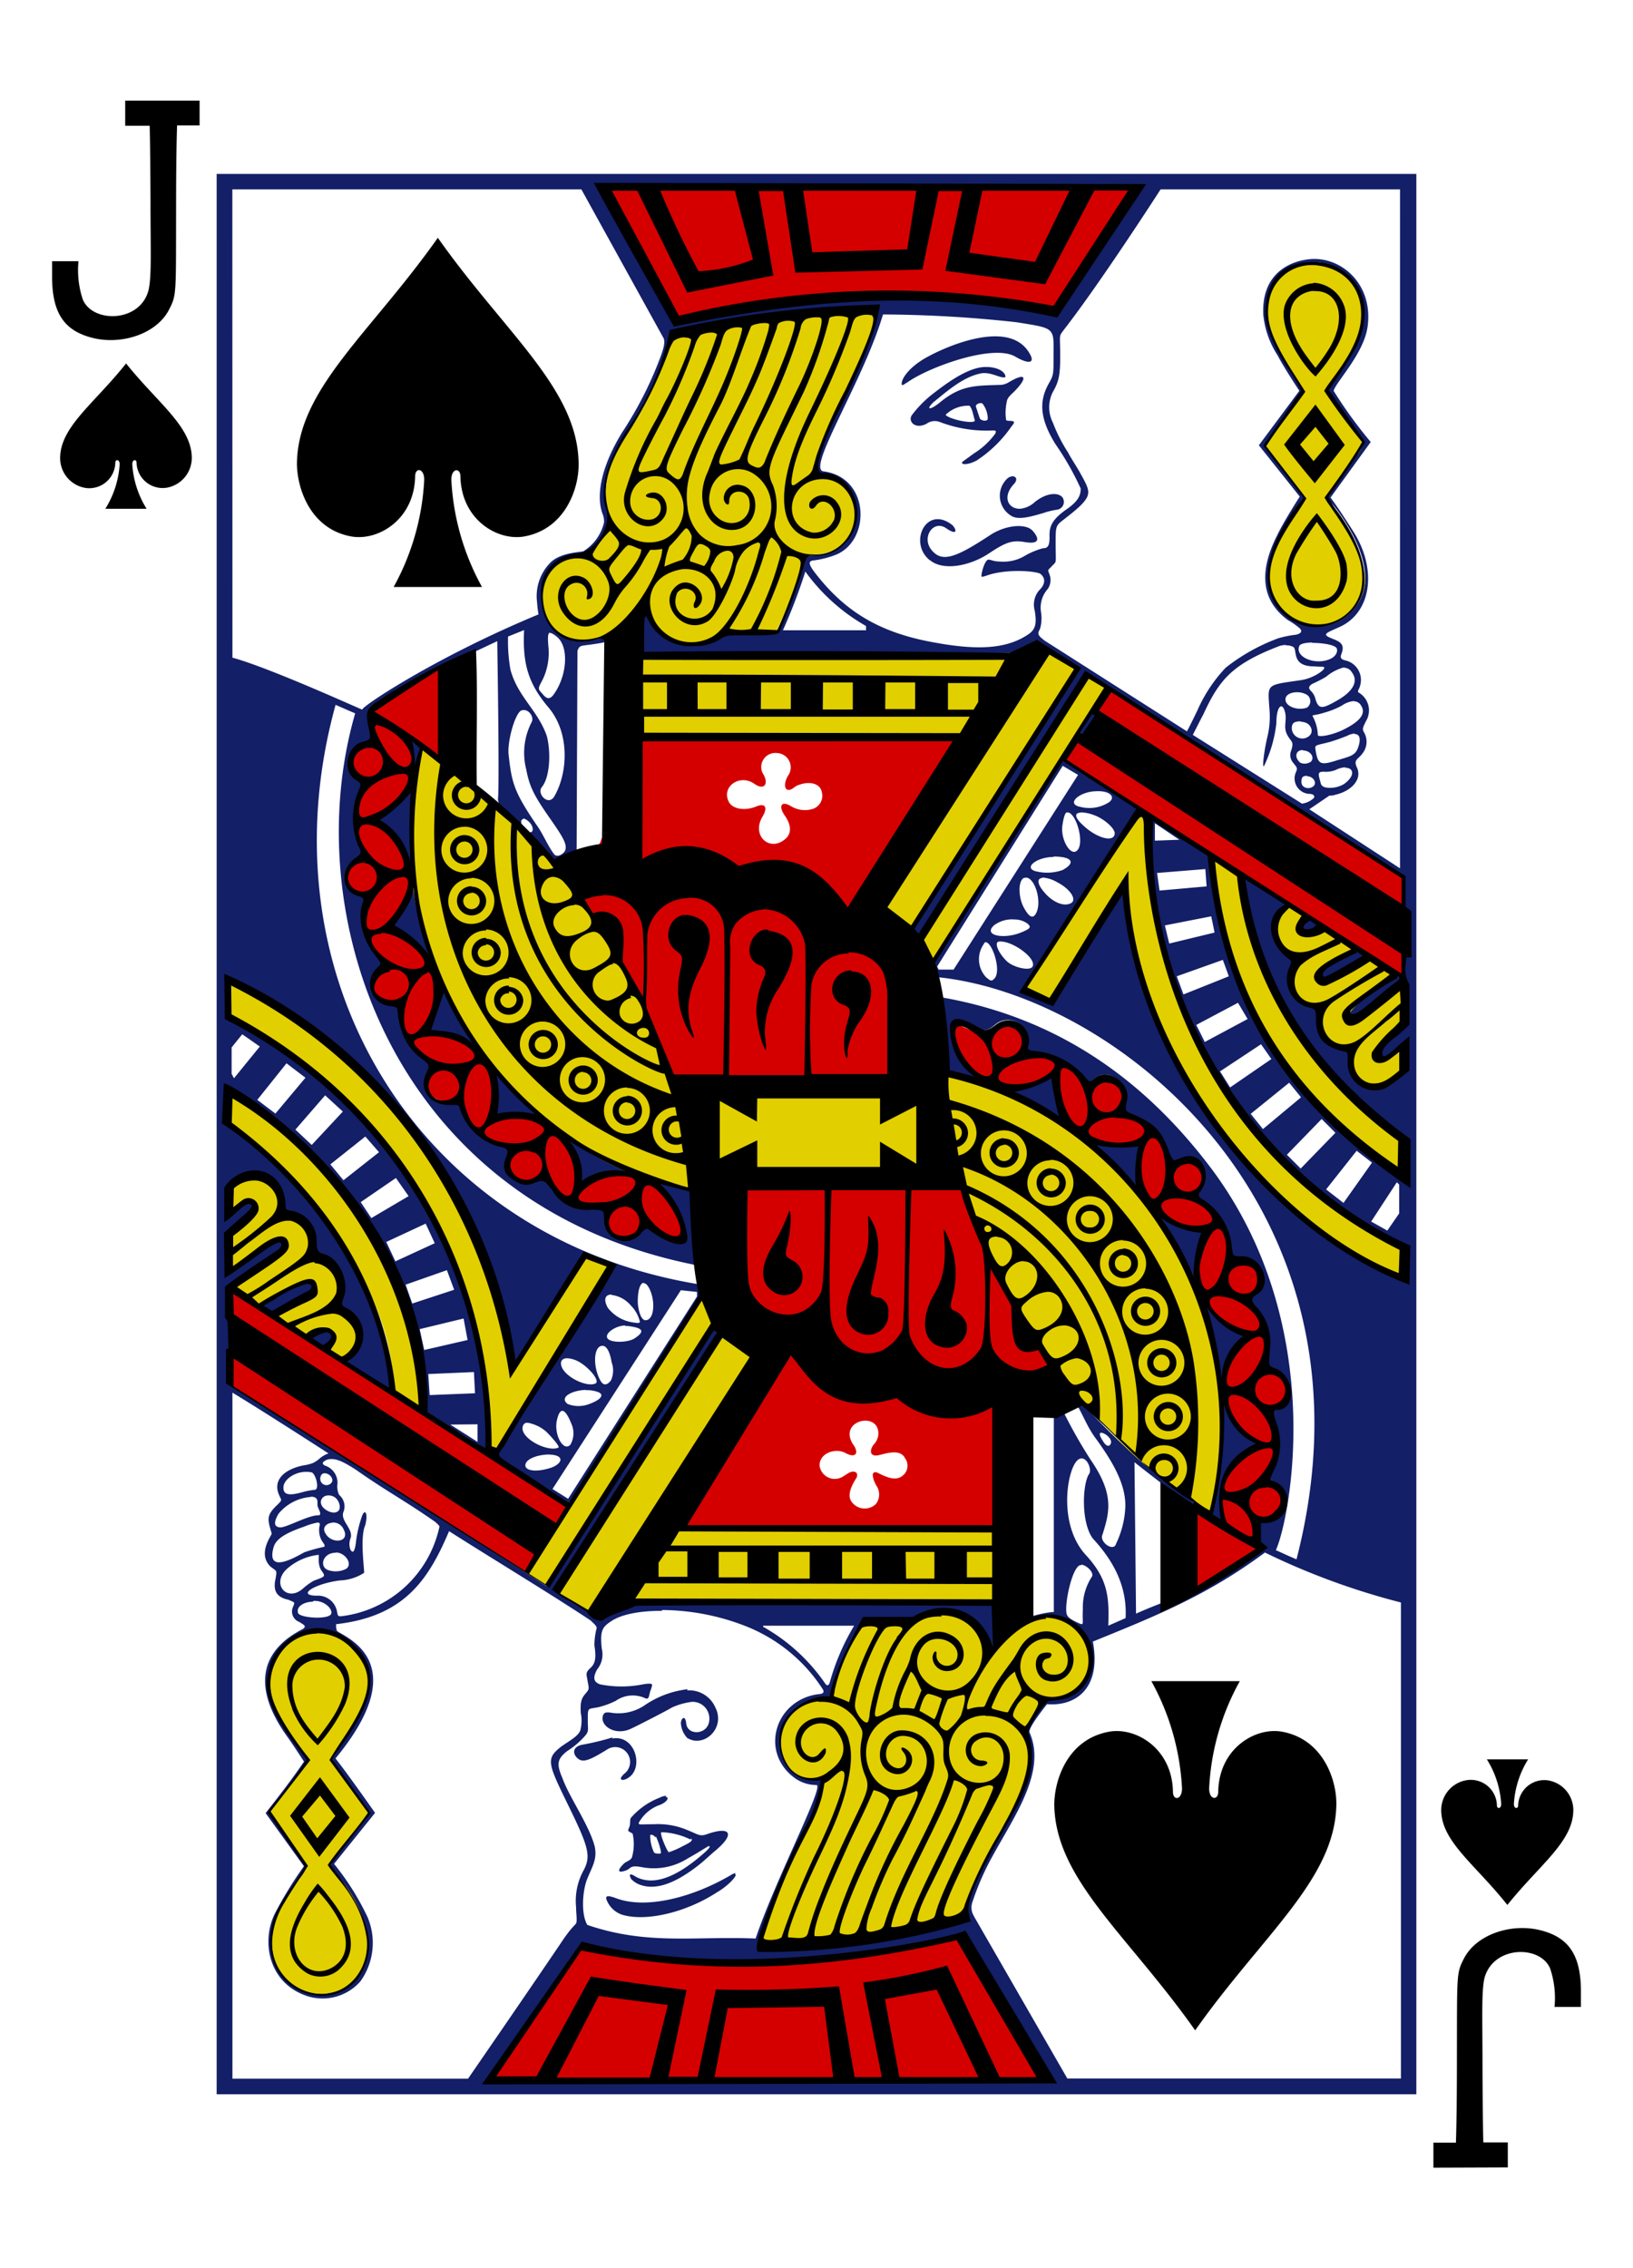 <svg id="Layer_1" data-name="Layer 1" xmlns="http://www.w3.org/2000/svg" viewBox="0 0 180 250"><defs><style>.cls-1{fill:#131f67;}.cls-2{fill:#d40000;}.cls-3{fill:#e2cf00;}</style></defs><title>all_cards</title><g id="g6392"><path id="path7363-8-9" d="M13.89,40.07C10.41,44.46,6.69,47,6.63,50.42a3.33,3.33,0,0,0,2.78,3.36A2.87,2.87,0,0,0,12.71,51c0-.4.48-.39.48.16a10.48,10.48,0,0,1-1.58,4.92h4.55a10.48,10.48,0,0,1-1.58-4.92c0-.55.48-.56.47-.16a2.88,2.88,0,0,0,3.31,2.76,3.34,3.34,0,0,0,2.78-3.36c-.06-3.43-3.78-6-7.25-10.35Z"/><path id="path7367-3-1" d="M166.12,209.93c-3.48-4.39-7.2-6.92-7.26-10.35a3.34,3.34,0,0,1,2.78-3.36A2.88,2.88,0,0,1,165,199c0,.4.48.39.47-.16a10.36,10.36,0,0,0-1.58-4.92h4.55a10.46,10.46,0,0,0-1.57,4.92c0,.55.47.56.47.16a2.88,2.88,0,0,1,3.31-2.76,3.32,3.32,0,0,1,2.77,3.36c-.06,3.43-3.78,6-7.25,10.35Z"/><path id="path35-7-9-2" d="M13.8,11.09v2.77h2.7s.07,2.67.09,8.34c0,5.5.14,8.22-.22,9.79-.94,3.61-6.2,3.63-7.25,1a10.24,10.24,0,0,1-.47-4.2H5.74s0,.77,0,1.7c0,4.06,1.37,6,4.53,6.77s7.06-.46,8.41-3.22c.8-1.58.71-1.69.73-11.21,0-6.35.11-9,.11-9H22V11.09Z"/><path id="path35-7-8-1-4" d="M166.2,238.9v-2.76h-2.7s-.07-2.67-.09-8.34c0-5.5-.13-8.22.22-9.79,1-3.61,6.21-3.63,7.25-1a10.24,10.24,0,0,1,.47,4.2h2.91s0-.77,0-1.7c0-4.06-1.37-6-4.53-6.77s-7.05.46-8.41,3.22c-.8,1.58-.71,1.69-.73,11.21,0,6.35-.11,9-.11,9H158v2.76Z"/><g id="g3851-4-2-7-4"><path id="path4037-8-0-2" class="cls-1" d="M23.88,19.17V230.83H156.12V19.17Zm42,1.16,59.91.22-9.29,14.09c-12.11-3.8-31.75-1.33-41.88.59C72,30.82,68.11,25.28,65.89,20.33Zm-40.27.54H64.08l9,16.29c.33.46,0,1.39-.18,1.92a41.44,41.44,0,0,1-4.35,8.62c-2.14,3.51-2.91,6.73-2.15,8.89a2.2,2.2,0,0,1,.18,1,5.12,5.12,0,0,1-2.29,3.18c-.84.13-2.6.24-3.61,1.23a5.27,5.27,0,0,0-1.48,4.39,12.3,12.3,0,0,0,.16,1.33C47.9,72.47,39.67,78,39.94,78.22c-.1,0-10.16-4.6-14.32-5.73Zm102.31,0h26.4V95.71l-10-6.51,2.22-1.51c.16,0,.45,0,.64-.09,1.77-.39,3-1.7,2.39-3-.42-.92.15-.87.66-1.62a2.06,2.06,0,0,0,.09-2.31c-.18-.35-.08-.49.22-1.14a2.28,2.28,0,0,0-.82-3.22c-.11-.16.12-.41.17-.64a2.21,2.21,0,0,0-1.42-2.83c-.61-.15-.81-.26-.6-.79.38-1-.12-1.3-.9-1.61-1.33-.52-.95-.6.68-1.33,3.35-1.5,4.14-5.93,1.84-10-.29-.51-1.08-1.71-1.61-2.52s-1.22-1.75-1.22-1.75l4.43-6.12A50,50,0,0,1,147,43.08c.26-1,3.35-4.1,3.75-7.11.63-4.73-3-7.75-6.42-7.4-2.38.25-5.3,1.75-5.08,6.13a10,10,0,0,0,1.57,4.46c.68,1.28,1.56,2.62,2.4,3.92l-4.46,6,4.51,5.66-.16.24c-.45.71-1.75,2.79-2.32,4-1.66,3.26-2.25,6.84,1.16,9.36a8.09,8.09,0,0,1,1.32.92c.33.33.12.58-.42.7a11.7,11.7,0,0,0-1.94.39,21.09,21.09,0,0,0-5.81,3.25A16.42,16.42,0,0,0,132,78.27c-.92,1.92-1.17,2.34-1.17,2.34l-15.69-10s-.39-.31-.5-.43c-.29-.32-.19-.51,0-.87a4.19,4.19,0,0,0,.1-1.88,3.09,3.09,0,0,1,.75-2.51,1.76,1.76,0,0,0,.23-1.49c-.25-.73-.27-.5.2-1,.18-.22.4-.33.44-.58s0-.89,0-1.94c0-2.12,0-1.94,1.18-2.87,1.49-1.16,2-1.7,2.28-2.23.34-.74,0-1.31-.83-2.81-.39-.68-1-1.6-1.26-2.12a17.38,17.38,0,0,1-1.68-3.31,3.72,3.72,0,0,1,0-3.36c.65-1.14.83-1.83.81-4.15,0-2.14-.18-1.94.37-2.66C121.39,31.05,127.93,20.87,127.93,20.87Zm16.79,8H145a5.63,5.63,0,0,1,3.79,1.63c1.62,1.61,1.51,3.94,1,6.37a8.44,8.44,0,0,1-.93,2.15,5.41,5.41,0,0,0-.51.84,14.38,14.38,0,0,1-.89,1.43c-.48.72-1,1.71-1,1.71a26,26,0,0,0,2.12,3.07c1,1.51,1.69,2.83,1.77,2.75a5.82,5.82,0,0,1-.61,1.12,47.09,47.09,0,0,0-3.15,4.63c0,.07-.22.15-.22.22,0,.27.41.6,1,1.4,3.58,4.88,4.08,9,1.39,11.41a5,5,0,0,1-4.07,1.42,5.2,5.2,0,0,1-4.72-5.67,7.06,7.06,0,0,1,.93-3.62,20.82,20.82,0,0,1,1.88-3.44,15.54,15.54,0,0,0,1.07-1.45,49.08,49.08,0,0,0-3.62-4.68,4.79,4.79,0,0,1-.68-1.17l4-5.9a13.72,13.72,0,0,0-1.25-2.3c-1.6-2.37-2.64-4.89-2.63-6.31C139.65,31,142,28.91,144.72,28.91Zm10,84.17c-2.37,1.25-4.68,5.52-.17,2.54l.12,2.45c-2.35,3.3-6.93.89-5.77-2.53-3.16.41-3.66-2.78-3.5-4.3-4.16-.89-2.72-5.27-2.72-5.27-2.41-2-2.83-4.08-.88-6.28-2-1.21-2.53-2-4.7-2.87,1.66,14.63,9.64,22.24,18,29-.23,0-.25,4.71-.78,3.85-12-8.87-19.68-19-21-35.42-.1.25-5.68-4.28-6.61-4-1.93,26.57,19.41,44,28.29,47.47a28.89,28.89,0,0,1,0,3.72c-13.45-5.82-28.41-22.89-31.29-43.19l-7.93,12.18-3-1.26,12.84-20L117,83.71,102.82,105.9s-.38,1.85.65,1.82c19.83,2.1,49.33,25.72,39.44,64.15-.85-.34-2.22-1-2.28-1,1.54-3.32,5.87-24.77-7.14-42.11-6-7.94-15.21-16.39-30-18.88,1.23,2.5.69,8.19.69,8.19l3.46.69a10.47,10.47,0,0,1-2.61-3.55c-.64-2.07.3-3.29,2.61-2.06.92.51,1.15.49,2-.17a2.16,2.16,0,0,1,3.49,2.32c-.08.33,0,.55.9.63a8.1,8.1,0,0,1,5.31,2.71c.64.81.78.69,1.35.2,1.39-1.2,3.7.47,3.29,2.32-.23,1.07-.1,1.32.39,1.53,2.72,1.13,3.39,1.85,4.24,4.21.31.87.57,1.15.73,1.1s.56-.18.95-.33c2-.76,3.23,1.67,1.78,3.59-.29.39-.07.76.45,1a6.79,6.79,0,0,1,3,5.39c.07.87.17.87,1.05.84,2.25-.1,3.32,2.92,1.49,4-.64.39-.52.89,0,1.47a5.38,5.38,0,0,1,1.51,4.42c-.16,2.34,0,2.3.75,2.58,2.19.83,1.78,4.29-.37,4.28,1.55,3.57-.49,7.92-.42,8,4.12,2.3.4,4.74-.8,4.31,0,0-.61,1.6.08,2.43-3.61,4.74-8.35,5.53-13.59,7.88l-.17-16.69c2.18,1.74,4.35,3.36,6.51,5,0,0,.54-.16,0-.62-1-.88-3.38-2.43-4.06-3a88.56,88.56,0,0,1-7.76-7.36c-.43-.81-1.07-.34-1-.29.64,1.09,1.12,2.37,1.94,3.51,1.79,2.45,3.53,5.18,3.35,7.89a10.3,10.3,0,0,1-1,3.83c-.25,1-1.92-.18-1.5-1,.74-2.4,1.35-4.36-1.3-8.21a54.36,54.36,0,0,1-3-5.28l-1.07.26,0,21.78c-.9,0-3.18.63-2.71.64,7.11-1.41,9.28,8.67,2.42,9-1.3.05-2.65,2.27-2.79,3.48.06,2.92.49,6-1.67,8.82a26.72,26.72,0,0,0-1.35,2.83c-2.64,4.63-3.82,7.28-3.55,8.48.07.3.13.71.13.71a97.19,97.19,0,0,1-23.16,2.81,99.93,99.93,0,0,1,5-12.46c1.58-3.09,2.39-5.2,2-5.84-6.71.33-5.42-9.42,1-9.08,0,0,1.61-5.61,3.41-8.15,1.71-.94,5.14.34,7.07-.92,4.54-1.38,7.51,3.94,7.51,3.94l1.22-5.06-40.13-.19s-3.9,1.6-6,.74a19.31,19.31,0,0,1-3.28-2s15.48-24.58,17.73-28.1c.18-.29-.4-.9-.4-.91-.09-.8-18.37,28.41-18.37,28.41C50,168.25,37,160,25.49,152.68l0-10.94c8.35-5.22,7.6-7.35-.13-1.67-.11.1-.17-4.11-.17-4.11,5.89-5.21,1-3.58-.17-1.77,0-1.3-.28-3.07.56-3.84,2.58-2.36,5.61-.2,5.77,3.28,3.35.65,2.94,3.58,3.8,4.75,3.43,1.92,1.62,4.82,2.47,5.81,3.61,2.26,1.09,5.88.33,5.8.46.3,4.94,3.28,5.32,3.17C42.85,137.55,27.11,125,25,123.43l.37-3.37s21.68,13.74,21.49,35.79l6.91,4.07c-.61-22.62-10.95-38-28.38-47.68l-.22-4.19c14.63,6.75,28.2,20.41,31.36,42.8l8.1-12.46,2.85,1.37-13,20.68,8.12,5.3c6.3-8.22,11.55-18.3,14.76-23.1-.09-.44-.26-1.07-.26-1.07-31-5.06-48.42-33.82-40.11-63.88l2.16.94c-6.46,22.26,4.07,54.3,37.76,60.85-.07-2.37-.49-8.19-.49-8.19S72,130,72.66,130.5c1.09.92,3.52,4.88,2.49,6.29a5.33,5.33,0,0,1-3.33-1.3c-.51-.37-.52-.29-1.1.32-1.59,1.68-3.9.72-3.93-1.6,0-1,0-1.18-1.44-1.19-2.12,0-3.08-.38-4.35-2.06-.9-1.2-.82-1.21-1.88-.84a2.17,2.17,0,0,1-3-2.72c.31-.78,0-1-1-1.18-1.8-.3-3.84-2.54-4.21-4.37-.08-.37-.27-.46-1.33-.43-2.08.07-3.23-1.18-2.41-2.93.44-.95.57-1.33-.27-2a6,6,0,0,1-2-2.28,9.28,9.28,0,0,1-.66-2.86c-.08-.56-.27-.65-1-.74-2.15-.28-3-2.47-1.42-3.88.48-.44.48-.43-.25-1.37-1.41-1.8-1.94-4.17-1.33-5.74a.77.77,0,0,0-.49-1.07c-2-.48-2-2.64-.12-3.85.54-.36.57-.59.16-1.3-.72-1.25-.69-4.5,0-6.06.45-1,.45-1-.25-1.48a2.26,2.26,0,0,1,.7-4c.86-.21.91-.32.68-1.35-.41-1.84-.48-2.32.61-3,3-1.93,10.73-5.64,10.73-5.64l2.55-1.2s.25,15.43.09,17.25c-.1.79.61,1.26,1.44,2.08C58,91.67,59,93.69,61.26,95.09c0,0,1.42-.79,2.3-1.35l.09-22c.18-.49.3-.55.89-.62s1.71-.23,2.12-.34c1-.29,1.14-.68-.16-.55-.39,0-1,.2-1.62.33-4,1.2-7-5-3.95-8.17a9.52,9.52,0,0,1,3.79-1.5c.29,0,1.16-1,1.74-2A2.84,2.84,0,0,0,67,56.2c-.71-2.05,0-5.21,2.1-8.66a31.47,31.47,0,0,0,5-10.75c8.18-1,15.11-3,22.5-2.55.29,2.48-8.08,17.06-6.33,17.92,6.58,1.56,4.33,9.3-.67,9-.75,0-.82.06-1.3,1.7-.91,2.4-1.5,4.23-2.47,6.46,0,.58-3.27.42-6,.4-1.17.9-6.21,3.33-9-2.89l-.1,5.32s37.68-.59,44.38.24c.15-1.67,3.73,1.29,3.73,1.29l-18.39,28.67.86.84C104,100,120,74.45,120,74.45L154.61,96.6c-.28,3.29,0,10.67,0,10.67-9.51,5-6.6,7.55-.06,1.49ZM97.33,34.66a138.27,138.27,0,0,1,14.73.86c4.31.69,4.08.56,4.07,3.66,0,2.2,0,2.15-.59,3.21-1.05,1.94-.87,3.86.79,6.55a31.17,31.17,0,0,1,2.79,4.9c0,.58-.1,1.28-1.49,2.25-1.65,1.14-2,1.93-1.94,3.09,0,.94-.16,1.25-.73,1.25a8.53,8.53,0,0,0-1.89.77,4.63,4.63,0,0,1-2.93.69c-.71,0-1-.27-1.25-.19-.38.17-.72,1.44-.71,1.8,0,.13.24.06.66-.09,2.34-.79,5.83-.43,5.92-.08.48.42.48,1.07-.23,1.75a2.44,2.44,0,0,0-.48,2.21c.26,1.51.06,2.12-.72,2.64-2.38,1.6-5.56,1.8-10.65.83-5.36-1-9-3.05-12.08-6.68-1.36-1.62-1.69-2.18-1-2.3a10.14,10.14,0,0,0,2.6-.66c3.77-1.6,3.7-8.44-1.37-9.16C88.74,51.89,95.08,42.22,97.33,34.66Zm4.84,4.71c-1.82,1-2.77,2.25-2.78,2.92,0,.27.06.22.93-.35,2.53-1.64,9.18-4,11.56-2.65,1.71,1,2.37.69,1.38-.68C110.94,35.4,104.66,38,102.17,39.37Zm6.51,1.08a4,4,0,0,0-.83.09c-1.76.39-3.69,1.82-5.29,3.08a12.61,12.61,0,0,0-2.08,2.18c-.4.73.47,1.54,1.66.9a1.54,1.54,0,0,1,1.42-.2,14.4,14.4,0,0,0,6,.94c.26.06.24.11.15.35A8.48,8.48,0,0,1,107.32,50c-.64.48-1.21.86-1.25.93-.2.32.66.34,1.61-.19a13.89,13.89,0,0,0,3.82-3.75,1.67,1.67,0,0,0,.26-.37c.09-.31-.48-.18-.78-.27-.13,0-.1-.36-.13-.51a5.88,5.88,0,0,1,.13-1.6c.06-.45.55-.81.87-1.14,1.41-1.45,1.3-2.11-.6-1a2,2,0,0,1-.88.32c-2.8.09-4.42,0-6.76,1.93-1,.83-1.66.91-.74,0,1.41-1.13,3.18-2.74,5.14-3.17,1.18-.29,2.3.61,2.82.38C110.83,40.91,109.84,40.44,108.68,40.45Zm-.41,4a2.81,2.81,0,0,1,.61,1.66c0,.43-.78.25-.88,0l-.4-1.2C107.43,44.57,108,44.34,108.27,44.47Zm-1.43.25c.35.33.42,1.06.62,1.66-.12.43-2.88-.15-3.23-.64A3.57,3.57,0,0,1,106.84,44.72Zm4.84,7.79a1,1,0,0,0-.73.34,2.58,2.58,0,0,0,.65,4.1c.73.34,1.83.09,3.46-.4a7.76,7.76,0,0,1,1.47-.35.87.87,0,0,0,.54-1.41c-.52-.52-1.74-.44-3,.56a2.74,2.74,0,0,1-1.67.75c-1.31,0-1.95-1.36-.61-2.76C112.19,52.87,112,52.53,111.68,52.51Zm-9.19,9.24C104,63,107,62.34,109,61c1.76-1.16,2.49-1.5,3.91-1.26,1.73.3,1.67-.38.92-1.23s-3-.66-4.72.49c-3.9,2.57-5.31,3-6.44,1.61s.23-3.4,1.66-2.36c1.17.79,1.16.2.67-.35C102.12,55.58,100.08,59.82,102.49,61.75ZM88.77,63a21.1,21.1,0,0,0,6.69,6l0,.47-9.16,0A61.74,61.74,0,0,0,88.77,63Zm-31,6.45c-.19,3.73.48,5.92,2.69,8.53,2.34,2.77,2.17,7.1.66,9.77-.67,1.18-2-.28-1.39-1,.91-1.13,1-3.9.54-5.63-1-2.86-3.16-4.26-4-7.28A18,18,0,0,1,56,70.16Zm2.87.32c.16,0,.41.14.79.46,1.3,1.11,1.08,4.29-.41,6.33-.45.62-.83.44-1.26-.13-.59-.57-.38-.63.11-1.64a6.82,6.82,0,0,0,.57-3.61C60.36,70.2,60.39,69.76,60.63,69.73Zm84,1.09c1.15,0,2.58.22,2.71.63s-.15.9-.79,1.17c-1.67.7-3.88-.28-3.33-1.48C143.36,70.93,144,70.83,144.63,70.82Zm-2.89.27a1.71,1.71,0,0,1,.78.16c.55.28-.31,2.2,2.42,2.16.65.09,1.13-.06,1,.24s-1.3,1.1-2.57,1.28c-3.81.56-3.64.37-3.47,3a9.45,9.45,0,0,1-.24,3.37c-.41,1.83-.57,3.6-.3,3a14.45,14.45,0,0,0,1.32-4.63c0-2,.73-2.46,1-1,.13,1-.31,1.54.35,2.55.38.56.56.55.3,1.43a1.27,1.27,0,0,0,.21,1.39c.27.4.55.49.31,1a1.7,1.7,0,0,0,1.43,2.42c.53,0,.67.27.52.47a2.39,2.39,0,0,1-1.3.61L131.48,81s.9-1.78,1.16-2.26c1.74-3.77,3.12-5.48,8.19-7.46A2.31,2.31,0,0,1,141.74,71.09Zm6.41,2.47a1,1,0,0,1,.86.52c.75,1,.1,2.13-1.72,3.14-1.56.88-2,1-2.35-.39a1.93,1.93,0,0,0-.42-.68c-.36-.33-.28-.6.18-.84a13.82,13.82,0,0,0,1.48-.77A4.91,4.91,0,0,1,148.15,73.56ZM143,76.3a2.11,2.11,0,0,1,1.07.29.86.86,0,0,1,0,1.4c-1,.39-2.5-.13-2.37-1C141.77,76.53,142.38,76.29,143,76.3Zm6.22,1a.89.89,0,0,1,.81.48c.57.87-.1,1.74-2,2.67-1.26.61-2.87.88-2.77.52a4.7,4.7,0,0,0-.56-2c-.08-.24,0,0,1.61-.52a8.61,8.61,0,0,0,1.6-.68A2.8,2.8,0,0,1,149.23,77.27Zm-90.6,2.26A7.36,7.36,0,0,0,58,84.79c.36,1.85.76,2.77,2.68,5.5,1.45,2.08,1.92,2.89,1.57,3.54-.25.36-.81.69-1.15.35-.71-.93-1.14-2.05-1.83-3.07-2.68-3.89-2.86-4.88-3.21-7.94-.15-1.41.66-4.39,1.36-4.84C58.22,78,58.87,79,58.63,79.53Zm61.77-1a6.54,6.54,0,0,0-1.57,2.4c.08.56.54.2,1.75-1.56C120.87,79,120.67,78.52,120.4,78.55Zm23,1c1.07,0,1.45,1,1,1.48a1.16,1.16,0,0,1-2-.84C142.42,79.72,142.62,79.5,143.41,79.51Zm5.93,1.35c.61,0,.69.63.37,1.51s-.9.95-2.37,1.4c-1.76.55-2.05.47-2.31-1.14-.1-.61-.05-.48,1.57-.9a20.54,20.54,0,0,0,1.94-.69A1.89,1.89,0,0,1,149.34,80.86Zm-104,.72.44,3.24.7-2.43Zm98.29,1.09c.86,0,1.33.77.89,1.23a1.19,1.19,0,0,1-1.17.12C142.65,83.52,142.77,82.67,143.62,82.67Zm-26.47,1.69,1.69,1-13.72,21.46-1.65,0-.16-.34Zm31.13.21c1,0,1.1.93-.13,1.8a3,3,0,0,1-1.5.42c-.61,0-1-.13-1.07-.55-.27-1-.42-1.28.52-1.22a3,3,0,0,0,1.11-.19A2.83,2.83,0,0,1,148.28,84.57Zm-4.2.94c.7,0,1.15.75.68,1.12s-1.31.18-1.3-.51C143.46,85.68,143.58,85.51,144.08,85.51ZM45.37,87,41.64,90.3c1.37,1.61,2.52,3.21,3.7,4.89Zm75.47.21c1.62-.07,2.15.71,1.38,1.23a4,4,0,0,1-3.12.5c-1.57-.29-.32-1.53,1.4-1.71Zm-1.72,2.33a4.4,4.4,0,0,1,1.43.29c1.06.36,2.38,1.46,2.32,2.07-.1,1-2,.48-3.49-.94C118.44,90.1,118.4,89.59,119.12,89.57Zm-1.43,0c.91.08,1.83,3.16,1.12,4.11s-1.93-1.07-1.71-2.64c.09-.62.25-1.44.5-1.47A.27.27,0,0,1,117.69,89.59Zm-60,.67c.52.13,1.18.83,1,1.37-.11.22-.32.16-.56.1a1.25,1.25,0,0,1-.67-1.25C57.55,90.35,57.61,90.27,57.7,90.26Zm69.61.53,2.7,1.82-2.7.1Zm-11.18,3.67c2.07,0,2.5.68,1,1.49a5.13,5.13,0,0,1-3,.12C112.79,95.62,114.33,94.45,116.13,94.46Zm16.74,1.38L133,97.7l-5.19.46-.27-1.94Zm-18,.93a3.67,3.67,0,0,1,1.68.53c1.42.72,2.22,1.93,1.49,2.31s-1.84-.07-2.67-.93C114.31,97.53,114.22,96.81,114.91,96.77Zm-1.77,0c1,.06,1.76,2.62,1.14,3.89-.34.7-.77.55-1.39-.6s-.63-3,.06-3.26A.63.63,0,0,1,113.14,96.77Zm-67.58.73L43.29,102l4.12,3.57ZM133.51,101l.37,1.79-5,1.21L128.4,102Zm-21.78.35a2.42,2.42,0,0,1,1.51.44c.46.39.36.57-.72,1-1.91.78-4.27.31-2.9-.84A3.32,3.32,0,0,1,111.73,101.34Zm32.4-.11c-1.9,1.27-.07,2,1.29,1A2.13,2.13,0,0,0,144.13,101.23Zm-33.8,2.54c1.37,0,4,1.89,3.47,2.78-.31.49-2.1.07-2.81-.6-.93-.89-1.43-2.07-.91-2.17A1,1,0,0,1,110.33,103.77Zm-1.72.08c.71-.13,1.83,3.12,1,4-.31.32-.4.3-.94-.17a2.9,2.9,0,0,1-.24-3.62A.37.37,0,0,1,108.61,103.85Zm41.87,1.72a2,2,0,0,0-.67-.7C143.19,107.39,144.88,109.8,150.48,105.57Zm-15.69.22.66,1.81-5,2-.74-2Zm-85.92,3.43-1.7,4.44a13,13,0,0,1,5.21,1.64Zm87.59,1.3,1.06,1.79-4.72,2.53-.94-1.88ZM26.7,114l1.94,1.35-2.85,3.5-.26-.49,0-2.91ZM139,115.1l1.14,1.63-4.55,3.13-1.11-1.77ZM31.58,117.2l2.09,1.59-3.31,3.95-2-1.51Zm23,1-.1,4.75,4.92.18Zm56.83,2.14,5.59,3.19-.84-4.87A45.44,45.44,0,0,0,111.4,120.32Zm30.69-1,1.31,1.61-4.2,3.5-1.35-1.68ZM35.84,120.73l1.95,1.79-3.43,3.68-1.8-1.69Zm109.84,2.61,1.52,1.52-3.83,3.94-1.52-1.52ZM40.27,125.27,41.78,127l-3.92,3.09-1.45-1.75Zm22.58.41,1.1,4.65c-.08-.33,4.88-1.38,5.53-1Zm57.74.39,4.68,4.9.53-4.72Zm28.95.77,1.69,1.31-3.14,4.44-1.92-1.49Zm-105.9,3,1.4,2-4.11,2.42-1.17-1.76Zm110.33.47.26.26v3.17l-1.31,1.9-1.78-1Zm-26.48,3.56,4.14,7.46,1.17-5.56A12.21,12.21,0,0,1,127.49,133.83Zm-80.57,1,1,2.16-4.34,2-1-2.14ZM49.26,140l.8,2.16-4.62,1.52-.73-2.08Zm-20.63,3.91,1.44,1C37.56,141,35.22,139.82,28.63,143.87Zm42.31-2.48c.29,0,.61.36.88,1.22.39,1.29.18,2.9-.7,2.87-.6-.07-.82-1.58-.82-2C70.29,142.16,70.58,141.43,70.94,141.39Zm4.11.78,1.78.19v.5L62.62,165.2l-1.72-1.08Zm-7.65.52a3.31,3.31,0,0,1,2.13,1.16,3.74,3.74,0,0,1,1,1.79c0,.22-.39.13-.76.08A4.27,4.27,0,0,1,67,144.15C66.45,143.17,66.76,142.68,67.4,142.69Zm65.29.79,1.89,9.15c.59-2.29,1.83-3.61,2.74-5.41A12.78,12.78,0,0,1,132.69,143.48ZM51.1,145.33l.44,2.37-4.78,1.1-.5-2.3Zm17.84.82h.2c1.75.2,2,.58.82,1.36-.71.48-2.64.54-3,0s.92-1.4,1.94-1.41Zm-34.71,1.39,1.48.86C38.26,146.58,35.48,146.22,34.23,147.54Zm32.19.8c.54,0,.86.95,1,1.82a2.62,2.62,0,0,1-.08,2c-.4.51-.79.6-1.11.09C65.34,150.78,65.37,148.33,66.42,148.34Zm-3.94,1.37a2.69,2.69,0,0,1,.93.2c1.24.46,2.89,2.34,2.19,2.6-1,.39-3.27-.73-3.69-1.86C61.7,150.08,61.93,149.73,62.48,149.71Zm-10.24,1.52.12,2.34-5,.2-.15-2.32Zm12.33,2a3.47,3.47,0,0,1,1.39.22c.72.31.19.87-1,1.3a3.26,3.26,0,0,1-2.39,0C61.58,154,63.08,153.24,64.57,153.2Zm-38.95.27c3.45,2.08,10.59,6.7,10.59,6.7a2.92,2.92,0,0,0-1,.58,3,3,0,0,1-.77.5,5.52,5.52,0,0,1-1.06.25c-2.22.48-3.31,1.72-2.61,3.27.27.61.34.51-.13,1-1.33,1.25-1.16,1.62-.69,3.23,0,.22-1.58,2.15-.18,3.6.78.67.81.25.53,1.77-.1.91.15,1.66,1.5,1.93.74.34.73.22.47.85a1.22,1.22,0,0,0,.71,1.59c.58.36.82.46.41.78-4.47,2.26-5.85,6.21-1.63,12,.49.68,1.75,2.62,1.75,2.62-1.43,2.09-2.78,3.81-4.23,5.68l4.22,5.85a42.74,42.74,0,0,0-3.27,5.35c-1.47,3.2-.5,7.68,3.75,9a5.56,5.56,0,0,0,5.73-1.64,7.26,7.26,0,0,0,.78-7.15,28.73,28.73,0,0,0-3.67-5.82l4.52-5.62s-3.11-4.44-4.36-6c8.48-10.28,1.56-13.15.23-14-.21-.14-.16-.8-.16-.8,7.61-.86,10.21-5,12.45-10.25,4.54,2.9,11,6.79,15.6,9.84.43.41.72.66.66.88a7.57,7.57,0,0,0-.24,1.87c.21,1.36.11,2-.45,2.5s-.42.72-.33,1.25c.14.92.29,1-.13,1.48s-.69.84-.59,2.23a4.27,4.27,0,0,1-.06,1.93c-.28.63-1,1-2.07,1.74-1.78,1.39-1.54,1.81.92,6.85,2.09,4.29,2.33,5.27,1.53,6.79a7,7,0,0,0-.84,4.08c0,.47.06,1,.06,1.22,0,.59,0,.53-.35.9s-.71.86-1,1.26c-2.92,4.35-10.62,15.53-10.62,15.53H25.62Zm36.34,2c.31,0,.67.51,1.09,1.6a2.5,2.5,0,0,1-.18,2.14c-.77.83-1.83-1.12-1.49-2.67C61.53,155.87,61.73,155.51,62,155.5Zm72.8-1.18c0,4-.08,9.11-1.46,12.9l1.56.7c-.5-3.89.12-7.09,3.73-8.77A12.58,12.58,0,0,1,134.76,154.32Zm-76.68,2.5a1.46,1.46,0,0,1,.43.08,4.16,4.16,0,0,1,1.73.93c.74.75,1.5,1.65,1.31,1.73-1.22.54-4.33-1.09-3.92-2.36A.48.48,0,0,1,58.08,156.82Zm-5.44.17,0,1.94-3-1.91Zm68.7.93c.49,0,1.24.68,1.12,1.12s-.47.43-.8-.07S121.07,158,121.34,157.92Zm-61,2.4c.74,0,1.37.14,1.43.52s-.55.82-1.24,1c-1.71.52-3,.18-2.52-.65C58.34,160.67,59.45,160.35,60.38,160.32ZM120,162.53c-.72,1.28-.81,5.39.47,7.06,2,2.17,3.81,5,3.6,8.76l-1.91.84c.11-3.09,0-5.1-2.45-7.77-2.9-3.12-2.22-8.53-1.22-10.12S120.54,162,120,162.53Zm-83.44-1.71c.61,0,1.35.32,2.7,1.2,3.45,2.42,5.32,3.35,8.73,5.74.5.47.48.4.39.77a12.59,12.59,0,0,1-10.72,9.61c-.65.08-.32-.32-.71-1.1a2.12,2.12,0,0,0-2-1.16c-2.32,0-.33-1.31,2.5-1.68a5.27,5.27,0,0,0,2.67-.83c.12.06-.5-3.87.14-5.26.32-1.25,0-1.85-.33-1.08a13.49,13.49,0,0,0-.7,3c-.14,1.09-.37,1.24-.63.71a1.84,1.84,0,0,1,.07-1.27c.21-1-1.1-1.81-.84-2.75a1.66,1.66,0,0,0-.45-1.95,2.13,2.13,0,0,1-.18-1.23,2,2,0,0,0-1.38-2c-.39-.2-.27-.41.14-.61A1.33,1.33,0,0,1,36.51,160.82Zm-2.82,1.41a2.81,2.81,0,0,1,.65.07c.46.28.83,1.85.32,1.91a8.11,8.11,0,0,0-1.23.22c-1.54.45-2.27.39-2.24-.49S32.48,162.25,33.69,162.23Zm2.05.16c.6,0,1.09.71.71,1.08A.69.69,0,0,1,35.3,163C35.3,162.72,35.44,162.39,35.74,162.39Zm.41,2.44a1.15,1.15,0,0,1,.57.13c.57.25.89,1.22.53,1.57s-1,.17-1.47-.18C35,165.72,35.4,164.86,36.15,164.83Zm-1.91.14c.35,0,.6.12.67.36s0,.39.05.69c.15.46.44.81.18,1-1.18-.07-3.63,1.4-4.34,1.33s-.66-.62-.15-1.5A5.09,5.09,0,0,1,34.24,165Zm.71,2.85c.26,0,.3.12.2.49a2.45,2.45,0,0,0,.17,1.31c.19.43.55.69.36.87a19.17,19.17,0,0,0-2.17.6c-1.1.6-4.2,2.42-3.42-.49.25-1,1.39-1.64,3.38-2.33A7.71,7.71,0,0,1,35,167.82Zm1.62,0a1.25,1.25,0,0,1,1.27.78c.72,1.42-1.34,1.62-2,.44C35.45,168.37,36,167.89,36.57,167.85Zm.4,3.3c1.07,0,1.9,1.32,1.12,1.81a2.57,2.57,0,0,1-2,.12C35.15,172.65,35.61,171.14,37,171.15Zm102.4,0a78.62,78.62,0,0,0,15,5.51V229.1H117.65l-10-17.37a8.58,8.58,0,0,1-.44-.81,1.82,1.82,0,0,1,0-1.34,29.52,29.52,0,0,1,2.27-5.13c2.43-4.42,5.88-9.26,4-13.5-.21-.48,1.93-3.11,1.93-3.11,3.29.26,6-1.87,5.05-6.9C127.31,178.15,133,175.89,139.37,171.17Zm-104.3.26c.09,0-.19,1.15.4,1.85.36.55.3.54-.93,1a6.69,6.69,0,0,0-1.19.86c-1.77,1.56-3.52-.49-1.81-2.13a6.31,6.31,0,0,1,3.51-1.58Zm84.12,1.08c.6.11,1.37.89,1.12,1.32a6.15,6.15,0,0,0-1,3.57c-.08,1.61.19,1.84-.43,1.57-.4-.19-1.15-.51-1.32-.92C117.22,177.11,118.22,172.34,119.19,172.51Zm-84.7,4a2.15,2.15,0,0,1,1.74.7c.32.41.36.76,0,.93-.76.4-3.3.19-3.43-.32C32.64,177.05,33.53,176.56,34.49,176.54Zm38.4,1a25.59,25.59,0,0,1,9.51,1.88,17.92,17.92,0,0,1,8.26,6.88c.24.49-.25.49-.68.54-4.73.77-6.3,6.54-2.31,9.3a4.1,4.1,0,0,0,2.26.69c1-.09-4.5,10.39-6.69,16.92-6.79-.28-11.92.76-18.55-1.5-.71-1.18-.55-3.77,0-5.11s1.11-2.15.81-3.55C64.94,201.17,62.7,198,62,196c-.66-1.53-.62-2.11.53-3a9,9,0,0,0,2.05-1.78c.35-.49.2-.6.21-1.7,0-1.34,0-1.13,1.08-1.33a8.88,8.88,0,0,0,2-.72,3.27,3.27,0,0,1,3.31-.26c.37.1.34-.28.49-.79a3.16,3.16,0,0,0,.21-.69c0-.22-.51-.16-1-.08a12,12,0,0,1-4.75,0c-.76-.28-.76-.79-.32-1.63a2.59,2.59,0,0,0,.52-2.3c-.21-2,.07-2.38,1-3,1.16-.8,3.25-1.18,5.66-1.17Zm11.2,1.73H94.15a25.22,25.22,0,0,0-2.71,6.33c-.09.18-.2.35-.43.12A20.5,20.5,0,0,0,84.09,179.29Zm-8.35,7a10.56,10.56,0,0,0-4.6,1.68,5.17,5.17,0,0,1-3.7.93c-.78-.14-.88,0-1,.22-.46,1.13,1.24,2.34,3,1.55.49-.21,4.33-2.18,4.54-2.35a7.73,7.73,0,0,1,2.24-.64,1.85,1.85,0,0,1,1.9,2.14c-.21,1.52-2.39,1.6-2.53.25-.11-1-.55-.58-.59-.07a2.62,2.62,0,0,0,.7,1.66c1.84,1.14,4.26-1.08,3.1-3.36A3.14,3.14,0,0,0,75.74,186.32Zm-8.26,5.31a29.3,29.3,0,0,1-3.41.82c-1.11.25-1,1.12-.33,1.58.53.35,1.2.14,3.15-1.08a1.64,1.64,0,0,1,2,2.58c-1,.81-.31,1,.35.53C71,194.81,70,191.15,67.48,191.63Zm5.91,6.44a1.62,1.62,0,0,0-.69.19,8,8,0,0,0-3.21,2.24c-.12.2-.06.53-.11.8s-.21.46-.18.6.43.25.49.37a5.34,5.34,0,0,1-.06,2.5c-.07.41-.68.53-.92.78-.81.81-.61,1.06.25.74.6-.22.35-.63,1.83-.34a7,7,0,0,0,5-1c1.68-.93,2.29-1.44,2.36-1.33s0,.28-1.18,1.26c-3,2.48-5.23,3-6.92,2.12-.5-.33-.9-.47-.52.25a2.71,2.71,0,0,0,.74.53c1.73.77,3.9.11,6.66-2.05.61-.47,1.14-1,1.84-1.59,2.29-1.9,1.69-2.76-.9-1.84-.81.29-1,0-2.14-.45a8.27,8.27,0,0,0-3.68-.65c-1.48,0-1.7.11-1.7-.14a4.26,4.26,0,0,1,2.12-1.91C73.52,198.7,73.83,198.1,73.39,198.07Zm2.73,4.69c.28.28-.12.46-1.19,1a8.58,8.58,0,0,1-1.24.52c-.09.17-1.1-2.09-.83-2.2A7.86,7.86,0,0,1,76.12,202.76Zm-3.88-.23a6.87,6.87,0,0,1,.53,1.54c0,.15.13.37-.11.37s-.5,0-.62-.13a4.36,4.36,0,0,1-.42-1.91C71.81,202.15,72.14,202.32,72.24,202.53Zm8.8,4.05a1.37,1.37,0,0,0-.52.22c-4.26,2.5-9.37,3.79-12.65,2.56-1.11-.41-1.31-.26-.91.49a2.78,2.78,0,0,0,1.68,1.36c2.68.73,7-.33,10.33-2.5C80.32,207.84,81.43,206.58,81,206.58Zm25.07,6.68s8.26,15.37,9,16.1l-61.23-.26,10.32-14.47C64.27,215.45,89.06,218.82,106.11,213.26Z"/><path id="path4035-6-4-6" class="cls-2" d="M54.25,229.09l9.89-14.47c14.62,2.76,27.78,1.3,42.19-1.25l9.6,16Zm77.54-53.93-.06-8.59,3,1.11c-1.05-4,1.6-8.17,4-8.34-7.71-5.75-1.31-11.91-1.44-12-8.42-4.31-4.2-10.93-4.78-11.52-10.27-2.64-6.26-10.71-7-9.88-6,1.78-9.27-3.18-9.37-7.21-5.17,2.9-13.16-1.22-10.65-5.84,0,0,2.73,1.29,3.22,1,4.22-3,3.89,1.32,4.77,2.27,3.14-.45,5,1.94,5.79,3.1,4.64,0,4.45-1.1,4.49,3.36,3.5.88,3.36,2.76,5.39,5.32,4.41,0,3.67,1.47,2.67,3.89,3.18,2.51,3.43,4.47,4,6.75,3.47,1.25,4.09,1.76,1.83,4.65,3.06,4.55,1.58,7.19,2,7.43,3.82,2.73,1.91,3.72.24,4.77.58,3.63,1,4.16-.3,7.85,4.39,3.09-.7,4.48-1,4.41v3.06ZM25.55,152.76l-.09-10.65,37.2,23.82L58,173.24ZM75,168.43l8.8-18.24-3.16-19.9,25.19.55c2.84,6.38,4.54,11.8,11.8,22.37l-7.67,2.36.27,12.79Zm21.55-4.8a2.24,2.24,0,0,1-.35-1.12c.1-.31.33-.29.63-.13,1.07.52,2.14,1,2.93,0a1.38,1.38,0,0,0,0-1.65c-.61-1.22-2.51-.34-3.15-.3s-.82-.48-.33-1.18a1.84,1.84,0,0,0,.52-1c.33-2.78-4.46-1.79-2.8.91.76,1,.32,1.61-.79,1s-2.93,0-2.87,1.42a1.69,1.69,0,0,0,2.63,1.13c.28-.16.49-.32.68-.41.55-.24,1,0,.77.57-.5.77-1.07,1.87-.59,2.6a1.77,1.77,0,0,0,2.72.3A1.72,1.72,0,0,0,96.51,163.63Zm58.13-55.91L117.37,83.78a51.3,51.3,0,0,0,5-7.73l32.35,20.62ZM96.37,99.63,100.19,119l-26,.37c-1.43-6.49-10.36-21.18-10.34-20.92l6.94-16.89,34.52-.05Zm-9.76-7.2c.66-.6.61-1.51-.11-2.54s-.39-1.71.74-1a2.91,2.91,0,0,0,2.28.29,1.52,1.52,0,0,0,1.08-1.81c-.15-1-1.3-1.31-2.53-.86-.35.08-.57.36-.88.5-.66.29-.92-.5-.32-1.52A1.58,1.58,0,0,0,85.61,83a1.55,1.55,0,0,0-1.56,2.19c.77,1.17.21,2-.9,1.2-1.59-1.12-3.68.3-2.81,2,.42.81,1.79,1,3,.51,1-.43,1.33.07.71,1.11C82.78,92.12,84.88,94,86.61,92.43Zm-37.75-19-.27,10.29c-3.89-2.35-3.32-2.38-3.46-2.35a7.37,7.37,0,0,1-3.49,8.8c6,5.53,2.73,9.42,1.76,12a8.5,8.5,0,0,1,3.77,11.53c7.49,0,7.34,6.54,7.56,9.25,9.27-.58,8,6.76,9.25,7.39,4.49-2,9.73-1.31,11.13,4.68.9,3.39-2.41.12-3.85.26-5.12,3.16-4.13-1.66-4.42-2.33-4.24.4-4.81-1.61-6.67-3-4.58.87-4.21-.62-3.94-3.38-3.59-.72-4.37-2.94-5.8-5.12-5,.16-2.94-3.31-2.92-4-.61-.53-3.46-3.31-3.6-6.49-5.09-1.43-1.89-4-1.71-4.85-1.93-2.38-2.43-4.13-1.79-7.13-4.52-2.1-.74-4-.42-5.24-1.48-3.91-.4-5.08.18-7.19-2.91-3.38-1.17-3.2,1-5.25.27-.37-.48-2.07-.43-3.07ZM75,35.29,66.84,20.83h58.25s-6.34,8.7-8.8,13.08C101.77,31.64,88.17,32.72,75,35.29Z"/><path id="path4039-1-1-4" class="cls-3" d="M34.33,219.7c-5.11-1.15-6-7.52-1.18-12.81a4.18,4.18,0,0,0,.65-1.09c-1.66-2.54-2.42-3.43-4.11-6,1.49-2.24,3.24-3.94,4.36-5.89-.07-.33-.57-.67-1.16-1.54-3.46-5-3.84-7-2.09-10a5,5,0,0,1,8-.66c2.59,2.69,2.47,5.13-.9,10.11-.74,1.09-1.27,2.07-1.27,2.07.93,1.86,2.51,3.59,4.12,5.93a55.33,55.33,0,0,0-4.33,5.67,2.24,2.24,0,0,0,.43.78c5.35,6,4.93,12.91-1.13,13.5A8.2,8.2,0,0,1,34.33,219.7ZM77.39,143c-.14-.23-19.26,30.45-19.26,30.45l2.18,1.38L78.6,146.46c.28.21.55.46.5.8,0,0-15.07,24.34-17.58,28.22a36,36,0,0,0,3.86,2.35c5.6-2.74,29-.37,44.5-1.31.06,0-.24,5.4-.24,5.4s-3.54-4-4.25-4.08c-3.53-.12-7.24,1.37-9.9,1.2-1.7.52-3.64,6.65-4,8.18-3.09-.35-6.07,2.85-5.36,5.84,1,3.31,2.75,3.06,4.62,3.11-.17,3.76-6.86,13.64-6.88,18.52,7.07-.56,14.71-.68,22-2.86,0,0,2.73-7.81,6.19-13a10.41,10.41,0,0,0,1.22-6.79c-.29-2,.6-2.55,1.39-4,.48-.89,2.26-.85,2.49-.92,4.64-1.33,3-7.28,1-8.33-2.46-1.32-5.94.72-7.28-2-1.42-2.83-1-8.68-1-8.68l-35,.16s9.89-18.63,9.64-18.77C81.84,148.15,77.43,143,77.39,143ZM54,159.94c.16-1.88.47-32.5-28.73-47.72l.16-4c.18-.21,26.56,11.8,31.08,43l8.14-12.64,3,1.16C63.19,146.29,54.39,162.28,54,159.94Zm-17.73-11c1.21-3.53-.77-1.66-2.57-1.8-1.23-.67-2.43-1.52-3.57-2.27,8.53-4.48,3.45-4.26-1.52-1.12-1.29-.69-2.92-2.2-3-2.08,9.63-6.13,6-6.26-.14-1.81.21-4.17.06-2.61.14-4,5.26-5.58.36-2.55,0-2.48-1.29-5.56,4.9-4.4,5.46-.19,1.09.8,3.23,1.79,3.86,5.24,3,1.88,2.66,3.43,2.52,5.68,1.16,1.13,4.16,3.53.66,5.75ZM25.17,123.52l.2-3.08c.4-1.25,22.91,14.67,21.29,35.12.27-.14-2.49-1.43-3.28-2.13C43.39,138.38,27.27,125.14,25.17,123.52Zm129.14,17.27c-15-6.83-29.29-23.18-30-44.44l-8.49,14.08-3-1.26c.28.23,6.71-11.6,13.33-19.77,1.87,26.83,12.49,39.31,28.58,48.37ZM75.63,131C61.07,129.19,40,109.54,46.32,82.92c.89-2.7,14.93,12.28,14.93,12.28.09-.68,12.63,19.34,12.28,23.25,10.58,3,31.24.15,31.24.15,17.18,3.81,35.14,22.17,28.66,48.28a75.88,75.88,0,0,1-8.38-6.43c-11.6-11.11-15.28-20.23-19.38-30.3C90.82,128.81,76.9,131.45,75.63,131Zm78.82-22.18a33.76,33.76,0,0,1,.14,4.07c-3.87,4.18-4.27,4.25.58,2.91-.6,4-3.59,4.66-5.37,3.3-.65-.5-.65-3.26-.65-3.26-3-.73-4-1.61-3.54-4.75-3.39-.4-3.25-2-3-5.44-3.08-1.72-2.31-4.46-.49-5.63l1.53,1c-.49.44-.25,3.15,2.45,1.13,0,0,2.16,1.78,3.2,2.47-7.82,5-3.08,3.89,1.74.62.91.61,2.14,1.61,2.78,2C147.5,111.81,145.41,115.58,154.45,108.8Zm.38,17-.26,3.6c-15.44-9.37-19.63-21.72-20.77-34.87,0,0,2.07,1.51,3,2.14C138.2,113.59,153.88,125,154.83,125.75ZM70.21,81.22l37,.24-9.82,18.62,5.18,6.07S115.48,86.28,122,75.87l-2.24-1.33L101.25,103.3l-.74-.81,18.21-28.73c-1.1-.71-3.16-1.85-3.16-1.85s-31.54.5-45.25.45a34.65,34.65,0,0,0,.54-5.2c2,2.88,4.19,5.44,8.9,2.62,0,0,5.58.18,5.78-.08a75.66,75.66,0,0,0,3.3-8.41c5.38-.36,4.84-2.94,5.45-3.78-.41-7.58-4.69-3.5-4.33-6.25,1.22-4.91,7.41-16,6.63-17-1.6-1.05-17.44,2-22,2.6-.43-.16-2.68,7.13-5,10.25-2.59,3.39-3.51,7-2.19,10.45-1.37,3.77-4,3.39-6.09,4.46-2.38,2.56-1.72,6.48.55,8,1.58,1,4,1,6.49-1Zm73.6-26.33-4.33-5.77,4.2-6.07c-1.66-2.6-4.39-6.59-3.9-9.75,1.07-6.27,9.6-5.35,10.34.65.41,2.78-1.64,6.19-3.72,9.1,1.37,2.47,2,2.88,4,5.72-1.19,2.07-4.07,6.13-4.07,6.13,1.8,3,4.3,6.31,4.12,9.36-.19,2.62-3.07,5.28-5.76,4.72C136.28,67.24,141,58.38,143.81,54.89Z"/><g id="g4049-4-4-2"><path id="path4033-2-3-3" d="M65.45,20.16C67.75,24.44,74.28,36,74.28,36c15.51-3.19,28.55-4,42.26-1l9.8-14.71Zm2,.87h2.8l5.5,11.22,9.49-1.88-1.61-9.31h2.68l1.36,9,14-.35,1.8-8.65,2.58,0-1.85,8.79,11,1.48L120.63,21h3.71l-8.22,12.71a98.21,98.21,0,0,0-41.28,1.09Zm5.29,0H81l2,7.58a18.48,18.48,0,0,1-6,1.28A95.33,95.33,0,0,1,72.77,21Zm15.79,0H101L100,27.48l-10.46.33Zm19.75,0h9.6l-3.79,7.83-7.24-1Zm36.56,7.84a8.46,8.46,0,0,0-1.56.14c-2.49.52-3.79,2.42-3.81,5.52,0,1.41,1,3.92,2.65,6.3a20.09,20.09,0,0,1,1.3,2.22l-4.18,6.09,4.45,5.75s-.69.81-1.1,1.38c-2,2.86-3,5.53-2.85,7.72a5.48,5.48,0,0,0,4.14,5,5.34,5.34,0,0,0,4.84-1.33,5,5,0,0,0,1.69-3.81c0-2.17-1-4.8-3.13-7.66a9,9,0,0,1-.85-1.39s2.95-4.16,4.06-6.07l-4-5.73c3.21-4.77,3.85-5.83,3.94-8.76A5.5,5.5,0,0,0,144.87,28.87Zm-.4.35h.42c3.66.28,5.59,3,5.1,6.44-.5,3.29-3.5,6.37-4,7.43a69.45,69.45,0,0,0,4.17,5.63C149,50.81,146,54.84,146,54.84a6,6,0,0,0,.36.6c3.11,4.37,4,6.43,3.76,9a4.88,4.88,0,0,1-3.87,4.29A5.28,5.28,0,0,1,140,64c-.2-2.7,1.56-5.33,2.93-7.38.58-.86,1.07-1.68,1.07-1.68l-4.43-5.76c1.35-2.13,3.06-4.21,4.31-6l-1.27-2c-2.43-3.8-3.11-5.75-2.74-7.85A4.75,4.75,0,0,1,144.47,29.22Zm.33,2a3.61,3.61,0,0,0-3.16,2.45c-.74,2.68,2.1,6.74,3.4,7.83,2.43-2.77,4-5.87,3.07-8A3.74,3.74,0,0,0,144.8,31.17Zm.33.87c2.45.05,3.37,2.93,1.48,6.21A20.49,20.49,0,0,1,145,40.54s-.9-1.11-1.44-1.95c-2.19-3.39-1.63-6.05,1.06-6.52Zm-48.75,1.5a113.71,113.71,0,0,0-22.52,2.78A28.69,28.69,0,0,1,69,47.53C66.84,51,66.07,54,66.78,56s-1.15,4.8-3.15,5a4.16,4.16,0,0,0-4,4.38c-.07,3.92,2.66,6.31,6.36,5a.83.83,0,0,1,.62.2L66.35,93a15.09,15.09,0,0,0-5.24,1.7,56.51,56.51,0,0,0-8.56-8.19c-.07-5,.13-10-.09-15a60.07,60.07,0,0,0-11,5.9c-1.09.73-1.2,1.14-.79,3,.23,1,.17,1.15-.68,1.35-1.77.43-2.32,3.22-.83,4.16.7.45.71.47.25,1.48a8.11,8.11,0,0,0,.06,5.79c.41.71.38.94-.17,1.29-1.88,1.21-1.75,3.81.22,4.29.5.13.63.34.46.76-.61,1.58-.05,4,1.36,5.77.73.94.73.93.25,1.36a2.44,2.44,0,0,0,1.43,4.24c.73.09.74.1.82.66a8.45,8.45,0,0,0,.72,2.81,6.16,6.16,0,0,0,2,2.39c.83.64.83.65.39,1.6-.82,1.75.49,3.49,2.57,3.42,1.06,0,1.06,0,1.14.34a6.34,6.34,0,0,0,4.37,4.27c.92.15,1.07.37.76,1.15-.51,1.25-.18,2,1.1,2.7a2,2,0,0,0,2,.14c1.06-.36,1.08-.36,2,.84a4.33,4.33,0,0,0,4.23,2.12c1.4,0,1.46.05,1.47,1a2.29,2.29,0,0,0,4.08,1.59c.57-.61.57-.6,1.08-.23,2.24,1.62,4.23,2,4,.52a9.59,9.59,0,0,0-3-5.73l3.25.84c.14,3.76.28,8.29,1.07,11.43L62.69,165.62s-.87-.54-1.8-1.17c-1.36-.93-3-2-4-2.66a15.52,15.52,0,0,1-1.71-1.15c-.51-.42.31-1,.48-1.41,3.33-5.9,8.55-13,12.35-19.88l-3.68-1.41c-2.81,4.39-4.88,7.92-7.5,12-2.61-19-16-35.6-32.11-42.61l.06,5a52.13,52.13,0,0,1,28.73,47.26,19.28,19.28,0,0,1-3.25-1.93c-1-.64-2.9-1.9-3.14-2,.78-23.17-22.41-36.87-22.45-36.22,0,0-.14,3-.21,4.38,9.88,6.56,17.65,18.5,18.43,29.12,0,.08-4.64-2.87-4.64-2.87a3.29,3.29,0,0,0,0-5.86c-.63-.28-.66-.41-.35-1.25.63-1.71-.54-4.29-2.14-4.72-.71-.19-.83-.37-.86-1.35A3.33,3.33,0,0,0,32,133.44c-.5-.11-.5-.12-.53-.74-.15-3.47-3.58-4.89-6.16-2.54a4.42,4.42,0,0,0-.59.76l0,3.78c.88-.48,2.22-2.12,2.76-2s.31.47-1.05,1.63c-.88.76-1.74,1.56-1.74,1.56l.06,5c1.47-.94,2.93-2,4.31-3,1.18-.82,1.79-1.09,1.93-.85s-.1.61-.77,1c-1.8,1.19-3.91,2.59-5.42,3.77v3.42l.29.42.09,3-.27.06v3.78L60.55,175l18.14-28.38.3.3L60.84,175.21a9.61,9.61,0,0,0,1.45,1c.72.4,1.62.93,2.39,1.44a1.9,1.9,0,0,0,1.69,1C67,178,69.72,177.3,70,177c10.15-.15,39.3,0,39.3,0l.16,4.62c-1.31-4.48-5.53-5.4-8.85-3.4H95.13S91.9,184,91.44,187c-2.3-.31-5.35,1.9-5.5,4.15-.37,3.2,1.75,5.53,4.52,5.07a15,15,0,0,1-2,5.63A86.54,86.54,0,0,0,84,212.35c-.86,2.33-.56,2.74-.42,2.8A78.52,78.52,0,0,0,107,211.79s-.14-.55-.21-.86c-.28-1.24.77-3.77,3.74-9,2.3-4,3-5.59,3.18-7.5a7.51,7.51,0,0,0-.24-3c0-.17-.15-.41-.12-.59a9.45,9.45,0,0,1,2.15-3.3s.68-.12,1-.15c4.2-.29,5.51-6,2-8.51a5,5,0,0,0-4.59-.66l0-22,2.56.09,2.81-1.37c4.52,3.82,7.46,7.73,12.32,10.67l-.07.19-3.62-2.45v14.4a67.18,67.18,0,0,0,11.84-7.17l-.76-.65,0-2.06c3.54.28,3.88-4.18,1-4.71a4.17,4.17,0,0,1,.35-.93,6.62,6.62,0,0,0,.35-5.4c-.39-1.15-.38-1.44.09-1.43,2.15,0,2-3.77-.24-4.59-.75-.29-.7-.05-.54-2.39a5.68,5.68,0,0,0-1.63-4.5c-.5-.58-.46-.86.18-1.25,1.83-1.1.51-4.3-1.75-4.21-.88,0-.87,0-1-.84a6.93,6.93,0,0,0-3.18-5.39c-.53-.28-.61-.52-.31-.91,1.44-1.91.09-4.52-1.94-3.76-.39.15-.81.3-.92.33s-.29-.17-.61-1c-.84-2.35-1.59-3.09-4.28-4.21-.53-.22-.56-.38-.33-1.46.42-1.85-2.16-3.58-3.56-2.38-.57.49-.58.48-1.22-.33a8.48,8.48,0,0,0-5.19-2.65c-.88-.08-1-.15-.94-.48a2.25,2.25,0,0,0-3.6-2.39c-.9.65-1.13.67-2,.16-1.93-1.07-2.77-1.11-3-.14a6.83,6.83,0,0,0,.31,2.35,6,6,0,0,0,2.41,3.32s-2.21-.61-2.76-.72c.05-.06-.16-7.59-1.61-11.85l14.09-22.23,8.08,5.28-12.91,20.24,3.75,1.51s5-8.26,7.65-12.31c1.72,20.12,17.42,37.76,31.63,43,0,0,.05-2.89.11-4.31-15-6.54-29.27-24.83-28.37-46.78l6,3.82c1.75,17.59,9.49,27.9,22.38,36.62v-5.39c-8.88-6.51-16.26-15-18.21-28.62,0,0,3,1.88,4.36,2.77a6.12,6.12,0,0,0-.58.38c-1.61,1.33-1.13,4.06,1,5.6.34.25.34.25,0,1.11a3.23,3.23,0,0,0,2,4.19c1,.25,1,.23,1,1.33,0,2.12.9,3.09,3.18,3.6.31.07.32.1.32,1.05a3,3,0,0,0,4.24,2.94,27.27,27.27,0,0,0,2.57-1.92v-3.78s-.89.72-1.52,1.31c-1.12,1-1.47,1.16-1.47.53,0-.46.52-1.06,1.59-1.85a16.24,16.24,0,0,0,1.4-1.28v-4.4a3.34,3.34,0,0,1-.47-1.71,9.5,9.5,0,0,1,.16-1.29h.53v-5.08l-.65-.51,0-3.37L119.62,73.92l-18.37,29-.45-.53,18.38-28.77-4.88-3.09-3,1.44S90.94,71.6,71,71.85c0,0,0-.54,0-2.08,0-1.93.1-2.2.46-1.39a5.17,5.17,0,0,0,5.13,2.83,5,5,0,0,0,3-.9c.54-.28.63-.29,3.19-.28,2.74,0,3.23-.08,3.23-.65a58.26,58.26,0,0,0,2.44-6.51c.26-.91.37-1.31.59-1.5s.3-.11.69-.14a4.16,4.16,0,0,0,3.5-1.44c2.53-2.52,1.08-7.64-2.58-7.66-1,0-.31-2.56,1.74-6.71a68.28,68.28,0,0,0,3.52-7.83A17.72,17.72,0,0,0,97,33.54Zm-.2,1.24c.51.42-.76,3.52-3,8.21A51.51,51.51,0,0,0,90,50.21c-.11.4-.28,1-.37,1.3a1.5,1.5,0,0,1-.72,1l-1,.71c-.62.49-.77.34-.61-.65.28-1.84,1-3.82,2.71-7.26a76.65,76.65,0,0,0,3.68-8.68c.23-.7.33-1.41.71-1.67A2.49,2.49,0,0,1,96.18,34.78ZM93.44,35c.35.24-1.31,4.48-4.18,10.38-3.58,7.36-3.77,12.51-.55,13.77,2.54,1,5.1-1.78,3.53-3.8a1.83,1.83,0,0,0-2.94-.05c-.31.55.12,1.19.66.42.79-1.13,2.38.17,2,1.5a2.42,2.42,0,0,1-2.35,1.49c-3.52-.7-2.86-5.62.79-5.89,3.49-.26,5.08,4.39,2.55,7a4.16,4.16,0,0,1-3.39,1.29c-2.27,0-4.4-1.87-4.18-3.59a6.71,6.71,0,0,0-.2-4.1,3,3,0,0,1-.37-1.3c0-1.4,1.2-3.57,3.79-8.93a49.46,49.46,0,0,0,2.63-7.36c.2-.61.1-.78.33-.87A3,3,0,0,1,93.44,35Zm-3,.07c.53,0-.69,3.89-2.23,7.19C87,44.74,85.43,48,84.25,51c-.38.64-.64.69-1.42.28s-.6-1.18,1.42-5.18a61.24,61.24,0,0,0,4-9.92,1.35,1.35,0,0,1,.58-1A3.41,3.41,0,0,1,90.44,35Zm-2.85.44c.28.37-1.58,5.58-4.45,11.47-.61,1.24-1,2.39-1.64,3.66a5.7,5.7,0,0,1-2,.56c-.59-.07,0-1.17,1.65-4.54,1.37-2.74,1.75-3.52,2.47-5.19.53-1.22,1.29-3.32,2-5.29,0-.15.11-.51.26-.59A2.26,2.26,0,0,1,87.59,35.47Zm-2.81.32c0,.13-.06.39-.09.59a45.94,45.94,0,0,1-2.24,6.06c-.09.27-.92,2-1.84,3.79s-1.77,3.55-1.88,3.85-.42,1.12-.68,1.8c-1.65,3.51.13,6.28,2.32,6.48,3.41.28,3.73-4.47,1.32-4.92a1.52,1.52,0,0,0-1.91,1.37c-.06.55.61,1.17.6.4,0-1.42,2-1.35,2.2-.15.48,2.34-2.2,3.48-3.8,1.64a2.74,2.74,0,0,1-.53-2.39,3.14,3.14,0,0,1,5-2,4.29,4.29,0,0,1-2,7.73,4.51,4.51,0,0,1-4.16-1.2,5.18,5.18,0,0,1-1.31-3,8.69,8.69,0,0,1,0-2.34c.33-2.45,2.13-6,3.72-9.07,1.22-2.52,2.18-5.85,3.3-8.52C83.14,35.65,84.83,35.44,84.78,35.79Zm-3,.34c.18,0-.75,3-2.08,6.11s-3.36,6.83-4.44,10c-.34.77-.59.74-1.55-.15-.51-.47-.22-1.17,1.56-4.78A77.68,77.68,0,0,0,79.44,38c.19-.62.35-1.39.76-1.63A2.18,2.18,0,0,1,81.77,36.13Zm-2.74.7a53,53,0,0,1-2.87,7c-1,2.07-2,4.37-3,6.51-.56,1.32-.58,1.32-1.54,1.52-1.62.33-1.62.32-.19-2.56.43-.85,1.24-2.42,1.82-3.48a58.21,58.21,0,0,0,3.3-7.66,3.25,3.25,0,0,1,.64-1.25C77.32,36.82,78.6,36.44,79,36.83Zm-3.54.35a.83.83,0,0,1,.67.19c.07.66-1.71,4.83-2.8,6.76-.33.6-.66,1.37-1,2a37.31,37.31,0,0,0-3.5,8.17c-.69,2.78,2.52,4.89,4.19,2.86,1.06-1.22,0-3.42-1.57-2.81-.53.22-.31.45.41.51,1.2.1,1.3,1.93,0,2.34a2,2,0,0,1-2.44-2A2.77,2.77,0,0,1,74,53.12a3.8,3.8,0,0,1-.62,6.24c-2.6,1.3-5.79-.47-6.43-3.55-.49-2.36,0-4.52,2.33-8.15a46,46,0,0,0,4.4-8.86,4.92,4.92,0,0,1,.57-1.21A2.06,2.06,0,0,1,75.49,37.18ZM145,44.59,141.54,49c1,1.44,3.39,4.27,3.39,4.27l3.3-4.23Zm0,2.46,1.44,1.85-1.65,1.93L143.3,49Zm.13,9.54s-4.21,4.57-3.24,8c.86,3,5.45,3.76,6.57-.66a5.78,5.78,0,0,0,0-1.42C148.38,60.67,145.18,56.59,145.18,56.59Zm0,.9s1.21,1.74,2.06,3.28,1.21,5.55-2.18,5.43c-1.84.18-3.59-2.21-2.13-5.15A41.79,41.79,0,0,1,145.18,57.49Zm-69.51.74c.23,0,.47.46.62.83a4,4,0,0,1-1,2.63,18.8,18.8,0,0,0-2,.76,8.47,8.47,0,0,1,.54-2.22c.79-.77,1.45-1.68,1.76-1.95A.16.16,0,0,1,75.67,58.23Zm-8.39.25c.51.58,1,1.09,1,1.45,0,.52-.65,1.17-1.12,1.64s-1.78.23-1.78-.52A10.46,10.46,0,0,1,67.28,58.48Zm17.82.76a2.78,2.78,0,0,1,1.07,1.58,33.8,33.8,0,0,1-3.35,8.51,5.42,5.42,0,0,1-2.37-.06,29.83,29.83,0,0,0,3.88-8.33C84.69,59.81,84.85,59.24,85.1,59.24Zm-1.54.55c.28,0,.39.2.16.81-1.08,4.33-3.49,8.87-5.39,9.7a4.65,4.65,0,0,1-6-1.67c-1.15-2-1-5.19,2.89-5.89,2.26-.22,4.57,1.54,3.37,4.37-1.35,2.11-5,.94-3.89-1.78.8-1,2.47-.13,1.92,1-.28.57,0,.92.4.52,1.32-1.27-.85-3.44-2.3-2.35-2.38,1.77.56,5.68,3.32,4C78.86,68,80.38,65.13,81,63A4.67,4.67,0,0,1,82,60.74,3.42,3.42,0,0,1,83.56,59.79Zm-6.3.17a1.25,1.25,0,0,1,.51.18c.28.13.61.38.57.7a2.83,2.83,0,0,1-.68,1.55c-.26-.08-1-.36-1.46-.49-.3-.09.1-.73.29-1.09.3-.58.47-.82.71-.85Zm-7.84.15c.36,0,.92.38,1.3.44.07.53-.62,1.68-1.74,3-.92,1.11-.92,1.11-1.53-.11-.4-.8-.41-.77.73-2.17.61-.76.9-1.1,1.17-1.2ZM73,60.5a4.41,4.41,0,0,1-.26,1.29c-1.27,3.77-4.24,7.5-6.7,8.42-3.2,1-6.13-.64-6.2-4.49.08-4.54,5.53-5.8,7.18-1.66.74,1.87-1.29,4.68-3,4.21s-2.5-3.21-1.05-3.88a1.19,1.19,0,0,1,1.74,1.3c-.07.35-.05.4.15.36.91-.17.43-2-.64-2.43-2-.85-3.56,1.85-2.19,3.87,1.63,2.42,4.21,2,5.7-1a9.07,9.07,0,0,1,1.06-1.62,14.42,14.42,0,0,0,2-2.8,13.15,13.15,0,0,1,.89-1.47A5.24,5.24,0,0,0,73,60.5Zm7.18.2c.39,0,.68.25.67.78a9.9,9.9,0,0,1-.94,2.74c-.11.17-.38.77-.42.64a6.59,6.59,0,0,0-1.14-1.94c-.11-.39.23-.75.38-1.09A1.74,1.74,0,0,1,80.16,60.7Zm6.77.59c.47,0,1.12.2,1.26.54.42.74-2.44,7.6-2.55,7.62l-2.14-.09a66,66,0,0,0,3.25-8.06Zm28.72,10.86,2.72,1.6L100.43,102l-2.61-2Zm-44.76.58c16.76.06,39.83,0,39.83,0l-1,1.84s-25.21-.25-38.86-.22ZM48.27,73.89l0,9.28a64.88,64.88,0,0,0-7-4.73S45.75,75.45,48.27,73.89Zm71.74.92,1.69,1L102.85,105.6l-1-2Zm-49.12.41h2.63v2.94H70.89Zm6,0h3.19v2.94H76.9Zm7,0h3.28v2.94H83.86Zm6.83,0H94V78.2H90.69Zm6.88,0h3.27v2.94H97.57Zm6.89.07h3.34v2.07l-.51.86h-2.83Zm18,1,32,20.5,0,2.83L121.14,78.32Zm-2.1,2.4.28.2-1.36,2L119,80.8ZM71,79h35.89l-1.08,1.81L71,80.76Zm-29.46.92a3.93,3.93,0,0,1,1.45.61c1.76,1,2.87,3,2.11,3.79s-2.27-.75-3.25-2.79C41.31,80.45,41.17,80,41.52,79.92ZM105,81.7,93.44,100c-2.61-3.56-5.55-6.63-12-4.55-3.34-2.56-6.88-2.95-10.64-.78l.05-12.95Zm-59.6,0,.9.77a10.85,10.85,0,0,0-.56,1.89A10,10,0,0,0,45.42,81.71Zm73.4.19,35.67,23.25v2.16L117.57,83.74Zm-78.13.53a1.56,1.56,0,0,1,1.25.59,1.67,1.67,0,0,1-.44,2.32c-1.5,1-3.31-.94-2.12-2.27A1.79,1.79,0,0,1,40.69,82.43Zm5.91.27,1.94,1.55c-3.38,19.11,6.28,38.4,27.09,44.18l.23,2.44c0,.12-8.84-2.61-12.71-5.48A39.77,39.77,0,0,1,50.28,111a41.35,41.35,0,0,1-4-11.23A47.14,47.14,0,0,1,46.6,82.7Zm-2.21,2.59c.74,0,.82.57.22,1.59a7.22,7.22,0,0,1-3.8,3c-1,.43-1.3.23-1.18-.86C39.81,87.4,41,86.2,43,85.57A5.18,5.18,0,0,1,44.39,85.29Zm5.73.21.77.65A1.61,1.61,0,1,0,53,87.94l.77.67a2.56,2.56,0,0,1-4.93-.94A2.53,2.53,0,0,1,50.12,85.5Zm1.3,1.27a.69.69,0,0,1,.25,0l.57.48a.79.79,0,0,1,.09.38.91.91,0,1,1-.91-.9Zm-6.14.58A68.93,68.93,0,0,0,45.21,95a6.92,6.92,0,0,0-3.33-4.62A15.1,15.1,0,0,0,45.28,87.35Zm9.37,1.94,1.74,1.48c-1.49,20.23,16.4,27.9,16.88,27.57l.75,2.28C61.67,116.46,53.13,103.81,54.65,89.29Zm99.64,48.49-.09,2.55c-14-5.39-30-25.28-29.79-44.33-3.59,5.47-5.62,9.12-8.71,14l-2.46-1.16c4.05-6,7.89-12.36,12-18.22.46-.66.84-1,.86.48C126.05,97.7,128.1,124.67,154.29,137.78Zm-114-46.91a3.34,3.34,0,0,1,1.91.72c1.29.86,2.72,3.49,2.23,4.08s-2.35-.1-3.3-1.09C39.3,92.61,39.17,90.94,40.32,90.87Zm10.93.26a2.53,2.53,0,1,1-2.55,2.53A2.55,2.55,0,0,1,51.25,91.13Zm5.73.24,1.66,1.94c.33,17,13.85,22.21,13.73,22.25l.41,1.83C72,117.49,56.05,110.29,57,91.37Zm-5.73.68a1.61,1.61,0,1,0,1.63,1.61A1.62,1.62,0,0,0,51.25,92.05Zm0,.71a.9.9,0,1,1-.91.9A.9.9,0,0,1,51.25,92.76Zm8.64,1.54c.21,0,1.17,1.39,1.17,1.39s-1.06.36-1.51-.09S59.34,94.29,59.89,94.3Zm74,.62,2.51,1.7c1.17,11.45,7.79,21.9,17.77,29.15l-.06,2.84C142,120.46,135.24,109.4,133.93,94.92Zm-93.87.2a.48.48,0,0,1,.12,0,1.58,1.58,0,0,1,.54,3,1.6,1.6,0,0,1-2.26-1.22,1.71,1.71,0,0,1,1.22-1.73A1.27,1.27,0,0,1,40.06,95.12ZM61,96.65a1.78,1.78,0,0,1,1.25.69c1.1,1.23,1.09,1.58-.07,2-1.63.66-3-.26-2.44-1.64C60,97,60.45,96.65,61,96.65Zm-16.7,0a1.1,1.1,0,0,1,.37.06c1.2.47-1.4,5.2-3.13,5.68-1.09.3-1.32-.12-1-1.78C41,98.81,43,96.73,44.27,96.7Zm7.67.11a2.54,2.54,0,1,1-2.56,2.53A2.54,2.54,0,0,1,51.94,96.81Zm0,.92a1.61,1.61,0,1,0,1.62,1.61A1.62,1.62,0,0,0,51.94,97.73Zm-6.39.14a27.65,27.65,0,0,0,1.66,7.39A11.06,11.06,0,0,0,43.47,102C44.42,100.65,45.51,99.26,45.55,97.87Zm6.39.57a.91.91,0,1,1-.91.9A.9.9,0,0,1,51.94,98.44Zm14.46.28a4.22,4.22,0,0,1,4.44,4.2,58.53,58.53,0,0,1,0,7L68.64,106c0-1.11.16-2,.07-3.06a2.39,2.39,0,0,0-3.33-2.27l-.93-1.5A5.4,5.4,0,0,1,66.4,98.72Zm9.39.3a3.65,3.65,0,0,1,4,3.87c.14,4.75-.11,15.59-.11,15.59H74.3l-3-7.25a7.62,7.62,0,0,1-.09-1.2c.19-2.33.07-4.91.15-7A4.55,4.55,0,0,1,75.79,99Zm-12.5.75a1.24,1.24,0,0,1,.92.34c1.25,1.26,1.24,2.08,0,2.65-1.68.75-2.55.61-3.12-.51S62.05,99.78,63.29,99.77Zm78.78.34,1.37.88s-.29.44-.44.71c-.78,1.32.54,2.1,2.37,1.4a4.38,4.38,0,0,0,.62-.31l1.13.76s-.82.44-1.71.87c-2.28,1.11-3.93.64-4.48-1.28a2.76,2.76,0,0,1,.43-2.27A9,9,0,0,1,142.07,100.11Zm-58,.16A4.77,4.77,0,0,1,88.72,104c.2,1-.06,14.5-.06,14.5h-8.3l.14-14.13a3.56,3.56,0,0,1,.49-2.41A4.15,4.15,0,0,1,84.11,100.27Zm-8.62.62c-1.68.07-2.63,2.76-.91,4,.73.53.74.63.35,2.42a9.51,9.51,0,0,0,1,6.42c.79,1.31.63.64.22-.52-.52-2.18-.26-3.79,1-6.32,1.13-2.13,2.23-5.42-1.38-6A1.3,1.3,0,0,0,75.49,100.89Zm68.87.61.75.51s-.12.09-.28.24-.9.34-1.08.12C143.45,102,144.36,101.5,144.36,101.5Zm-59.78,1c-1.8-.06-3,3.25-.69,4,.53.33.61.77.29,1.39a9.58,9.58,0,0,0-.81,3.64A13.93,13.93,0,0,0,84,114.9c.6,1.47.48.88.32-.83A8.34,8.34,0,0,1,85.79,109c1.34-2.19,3.17-5.75-1-6.4Zm-31,0A2.53,2.53,0,1,1,51,105.09,2.55,2.55,0,0,1,53.58,102.56Zm11.85.25c.44,0,.77.29,1.18.88,1.1,1.63,1,2-1.16,3.13s-3.76-1.86-1.6-3.29a3.5,3.5,0,0,1,1.49-.71Zm-23.4.13c2.38,0,6.1,3.38,4.28,3.87a2.86,2.86,0,0,1-.72.11C42.6,106.74,39.18,102.91,42,102.94Zm11.55.54a1.61,1.61,0,1,0,1.63,1.61A1.61,1.61,0,0,0,53.58,103.48Zm94.18.47,1.18.8s-.72.33-1.58.78c-2.31,1.23-3,2.13-2.19,2.93a1,1,0,0,0,1.24.18,34.64,34.64,0,0,0,4.6-2.56l.89.6s-3.54,2.49-5.47,3.55c-3,1.54-4.74-1.61-3.06-3.71C144.66,105.25,146.05,104.83,147.76,104Zm-94.18.24a.9.9,0,1,1-.91.9A.9.9,0,0,1,53.58,104.19Zm96,.84.65.43-2,1.16c-2.16,1.23-2.25,1.25-2.37,1.06s0-.56.7-1A27,27,0,0,1,149.61,105Zm-56.05.06a4.23,4.23,0,0,1,3.81,2.14,8.46,8.46,0,0,1,.47,3.34l0,7.92H89.45a73.87,73.87,0,0,1,0-9.88A4.15,4.15,0,0,1,93.56,105.09Zm-26,1.17c.53,0,.92.48,1.43,1.6s.12,1.73-1.45,2.4a1.36,1.36,0,0,1-.5.14,1.76,1.76,0,0,1-1.1-3.06C66.69,106.66,67.19,106.29,67.6,106.26Zm84.94.81.73.45s-.38.33-3.07,2.28c-2.18,1.58-2.5,2-2,2.89.37.72,1.16.62,2.26-.22,1.53-1.16,3.93-3.13,3.93-3.13l.08,1.35c-1.58,1.26-3.49,3.41-5,4.22-2.93,1.44-5-2.49-2.35-4.43A63.25,63.25,0,0,1,152.54,107.07Zm-58.66,0c-2.19,0-3,3.19-.65,3.87.67.36.62.55.17,2.15a7.14,7.14,0,0,0-.22,2.92c.18,1,.4.94.31-.09a8.53,8.53,0,0,1,1.18-3C96.85,109.88,96.28,107.11,93.88,107.08Zm-50.9,0A1.61,1.61,0,0,1,44,110c-.89.61-2.74-.13-2.74-1.09a1.85,1.85,0,0,1,1.44-1.74A1.6,1.6,0,0,1,43,107.11Zm4.15.17c.45,0,.71.66.71,2A5.78,5.78,0,0,1,46,113.7c-1.67,1.37-2-2.38-.49-4.87C46.17,107.8,46.73,107.28,47.13,107.28Zm106.94.5c.41,0,.35.3-.13.63s-1,.77-2.94,2.39a13.66,13.66,0,0,1-1.13.86c-.64.43-1.19.32-.88-.18A30.57,30.57,0,0,1,154.07,107.78Zm-97.93.08a2.54,2.54,0,1,1-2.56,2.53A2.54,2.54,0,0,1,56.14,107.86Zm0,.92a1.61,1.61,0,1,0,1.62,1.61A1.62,1.62,0,0,0,56.14,108.78Zm-30.58,0c17.29,8.66,28.07,24.87,30.73,43.33l8.4-13.2,2.27.85L54.72,159.58l-.53-.17c0-19.31-9.76-37.58-28.67-47.61Zm30.58.66a.9.9,0,1,1-.92.9A.9.9,0,0,1,56.14,109.49Zm-7.14.1A31.52,31.52,0,0,0,52.1,115c-1.44-1.35-3-1.29-4.58-1.49Zm20.56.36a.85.85,0,0,1,.74.39c.71,1,.84,1.85.35,2.34a1.39,1.39,0,0,1-2.23-.54A1.57,1.57,0,0,1,69.56,110Zm84.79,1.34,0,1.5a9.62,9.62,0,0,1-.66.7,14.17,14.17,0,0,0-2.38,2.68c-.3,1.18.88,1.62,2,.75.4-.3,1-.76,1-.76V118c-1,.82-1.95,1.64-3.29,1.37a2.27,2.27,0,0,1-1.61-1.62c-.55-2.32,1.72-3.62,3.48-5.18C153.5,112.08,154.35,111.29,154.35,111.29ZM59.74,112.6h.13a2.5,2.5,0,1,1-.13,0Zm51.33.57a1.66,1.66,0,0,1,1,2.9,1.82,1.82,0,0,1-2,.32C108.53,115.32,109.67,113.24,111.07,113.17Zm-2.78,1.47c.81.85,1.42,3.31.95,3.78-1.06,1.07-4.11-2.5-3.93-4.84C105.64,112.18,108,114.33,108.29,114.64ZM70.93,113.3a.58.58,0,0,1,.56.83c-.12.29-.58.31-.95.17C69.93,114,70.22,113.3,70.93,113.3Zm-11.06.22a1.61,1.61,0,1,0,1.62,1.61A1.62,1.62,0,0,0,59.87,113.52Zm-12.17.71c3.08,0,6.33,2.41,3.5,2.88a5.32,5.32,0,0,1-5.09-1.53c-.84-.76-.54-1.16,1-1.32A4.22,4.22,0,0,1,47.7,114.23Zm12.17,0a.9.9,0,1,1-.92.9A.9.9,0,0,1,59.87,114.23Zm4.26,2.29h.14a2.49,2.49,0,1,1-.14,0Zm50.25.13a2.48,2.48,0,0,1,1.73.46c.46.41-.22,1.19-1.61,1.86-1.62.79-4.44.68-4.44-.17C110.07,117.68,112.51,116.68,114.38,116.65Zm-61.55.66c1.42,0,1.8,4.36.57,6.45-.64,1.08-1.5.36-2.11-1.78C50.78,120.23,51.75,117.31,52.83,117.31Zm11.44.13a1.61,1.61,0,1,0,1.62,1.61A1.62,1.62,0,0,0,64.27,117.44Zm53,.28a1.21,1.21,0,0,1,.48.16c1.55.75,2.67,4.27,1.86,5.83s-2.76-1.52-2.74-4.56c0-1,.07-1.39.35-1.43ZM48.81,118a.17.17,0,0,1,.1,0c1.4,0,2.41,2,1.1,2.93a1.91,1.91,0,0,1-2,.16,1.7,1.7,0,0,1,.1-2.9A1.75,1.75,0,0,1,48.81,118Zm15.46.19a.91.91,0,1,1-.91.91A.91.91,0,0,1,64.27,118.14Zm-9.55.31A33,33,0,0,0,59,122.81a9.4,9.4,0,0,0-4.19-.06A10.69,10.69,0,0,0,54.72,118.45Zm49.84.25c21,4.88,33.85,27,28.78,47.73a9.3,9.3,0,0,1-2.05-1.45,43.71,43.71,0,0,0,.27-15c-1.58-9.69-9.51-23.92-26.88-28.8A12.54,12.54,0,0,1,104.56,118.7Zm11.33.16a38.49,38.49,0,0,0,.82,4.12,26.52,26.52,0,0,0-4.88-2.69A12.25,12.25,0,0,0,115.89,118.86Zm6.06.45a1.57,1.57,0,0,1,1.67,1.59,2.24,2.24,0,0,1-.87,1.45,1.6,1.6,0,0,1-2.22-2.08A1.57,1.57,0,0,1,122,119.31Zm-52.82.55a2.53,2.53,0,1,1-2.56,2.53A2.55,2.55,0,0,1,69.13,119.86Zm0,.92a1.61,1.61,0,1,0,1.63,1.61A1.62,1.62,0,0,0,69.13,120.78Zm-43.5.24c10.44,6.11,19.82,19.1,20.51,33.8l-2.53-1.64c-1.09-9.9-6.2-20.67-18.06-29.49C25.55,123.69,25.58,122.74,25.63,121Zm57.84,0H97v2.88l4-2.06v6.38l-4-2.43v2.78H83.47v-2.93l-4.13,2,0-6.34,4.09,2.27Zm-14.34.47a.9.9,0,1,1-.91.9A.9.9,0,0,1,69.13,121.49Zm5.31.5h0l.16.92h-.08a1.61,1.61,0,1,0,0,3.22,1.59,1.59,0,0,0,.62-.12l.15.93a2.76,2.76,0,0,1-.77.11,2.53,2.53,0,0,1-.13-5.06Zm30.5.32h.13a2.53,2.53,0,0,1,.58,5l-.15-.92a1.6,1.6,0,0,0,1.2-1.55,1.62,1.62,0,0,0-1.63-1.61H105l-.16-.92Zm17.93.86c3.15,0,4.46,1.81,1.87,2.57a6.55,6.55,0,0,1-4.31-.51C119.14,124.66,120.92,123.16,122.87,123.17ZM57,123.34a4.94,4.94,0,0,1,2,.37c1.32.62,1.29,1-.12,1.84-2,1.13-6.6,0-5.2-1.27A5.28,5.28,0,0,1,57,123.34Zm17.61.28a.75.75,0,0,1,.21,0l.28,1.64a.9.9,0,1,1-.49-1.66Zm30.51.32a.9.9,0,0,1,.9.9.89.89,0,0,1-.61.85Zm5.56.65a2.53,2.53,0,1,1-2.56,2.53A2.55,2.55,0,0,1,110.64,124.59Zm-49.77.63a.9.9,0,0,1,.51.21,5.89,5.89,0,0,1,1.69,5.83c-.57,1.86-3-1.45-3-4.09C60.13,126,60.42,125.25,60.87,125.22Zm66.19.23c.22,0,.44.16.66.52.95,1.57.91,4.81-.08,5.82-.56.58-.77.47-1.35-.7C125.29,129.09,126.05,125.44,127.06,125.45Zm-16.42,0a1.62,1.62,0,1,0,1.63,1.62A1.61,1.61,0,0,0,110.64,125.5Zm-47.74.44a50.48,50.48,0,0,0,6,3.22,6.13,6.13,0,0,0-4.81,1.05A5.72,5.72,0,0,0,62.9,125.94Zm58,.34a13.35,13.35,0,0,0,4.53.12,13.69,13.69,0,0,0-.28,4.29A27.62,27.62,0,0,0,120.91,126.28Zm-10.27-.07a.91.91,0,1,1-.91.91A.91.91,0,0,1,110.64,126.21Zm-51.81.86a1.51,1.51,0,0,1,.07,2.74c-1.45.94-3.34-.7-2.43-2.11A1.79,1.79,0,0,1,58.83,127.07Zm56.94.82a2.54,2.54,0,1,1-2.56,2.53A2.55,2.55,0,0,1,115.77,127.89Zm15,.43a1.52,1.52,0,0,1,.76.18,1.52,1.52,0,1,1-2,2.07A1.5,1.5,0,0,1,130.72,128.32Zm-24.65.37c12.58,4.25,21,18.12,19,31.47l-1.57-1.47c1.19-7.57-3-22-17-28Zm9.7.12a1.61,1.61,0,1,0,1.63,1.61A1.62,1.62,0,0,0,115.77,128.81Zm0,.71a.91.91,0,1,1-.91.9A.9.9,0,0,1,115.77,129.52Zm-47.85.16c.65.06,1.73-.06,2,.54.29.76-1.28,2.07-3.27,2.33-.81,0-2.55.25-2.92-.33S65.72,129.7,67.92,129.68ZM28,130.12c1.7-.07,3.62,2.18,1.89,4a34.58,34.58,0,0,1-4.19,3.34v-1.24s2.76-2,2.8-2.9a1.12,1.12,0,0,0-1.83-1c-.19.13-.95.74-.95.74l.06-2.07A3.35,3.35,0,0,1,28,130.12Zm43.45.53c1.26,0,4.19,4.52,3.44,5.43-.59.73-3-.88-3.85-2.61-.48-.92-.34-2.57.24-2.79A.47.47,0,0,1,71.43,130.65Zm19.45.54s.13,10.4-.46,11.38c-2.36,4.24-7.47,2-7.9-1.14-.32-1.92-.13-10.22-.13-10.22Zm.75,0h8.15s0,14.63-.37,15.47a5.49,5.49,0,0,1-2.19,2.19c-2.4,1-5-.44-5.59-3.21-.46-2,0-14.45,0-14.45Zm8.83,0h5.41s.19.78.4,1.42c.38,1.11,1.66,4.3,1.8,4.49.66.88.7,10.44,0,11.53-2.39,3.55-6.36,2.51-7.81-1.41C99.94,146,100.46,131.19,100.46,131.19Zm6.31.37c9.71,4.56,17.14,14.25,16.21,26.68l-1.79-1.76c.65-8.58-5.94-19.3-13.63-22.49Zm13.37.29a2.53,2.53,0,1,1-2.56,2.53A2.54,2.54,0,0,1,120.14,131.85Zm9.57.25a5,5,0,0,1,3,1.05c1,.85,1.18,1.52.38,1.76a4.8,4.8,0,0,1-4.6-1.12C127.39,132.72,128.32,132.08,129.71,132.1Zm-9.57.67a1.61,1.61,0,1,0,1.62,1.61A1.62,1.62,0,0,0,120.14,132.77ZM69,133a1.66,1.66,0,0,1,.94,2.87,2.2,2.2,0,0,1-2.11.15C66.44,135.09,67.26,133,69,133Zm18,.48a22.68,22.68,0,0,1-1.78,3.73c-1.61,2.65-1.4,4.43.3,5.33a2,2,0,1,0,1.84-3.61c-.86-.49-.86-.5-.55-1.81C87.2,135.44,87.27,133.49,87,133.45Zm33.14,0a.91.91,0,1,1,0,1.81.91.91,0,1,1,0-1.81ZM95.73,134c-.11,0,0,.65,0,1.82,0,1.89-.18,2.47-1.4,5-1.55,3.24-1.35,5.45.59,6.17a2.24,2.24,0,0,0,3-2.32,1.58,1.58,0,0,0-.93-1.64c-.52,0-1.09-.27-1-.52C96.18,140.59,97.88,136.94,95.73,134Zm32.25.26a8.75,8.75,0,0,0,4.43,1.62,13.43,13.43,0,0,0-.85,4.81,30,30,0,0,0-3.58-6.43Zm-96.27.29.3,0a2.53,2.53,0,0,1,1.91,2.86c-.29,1-.38,1.16-4.26,3.73a19.41,19.41,0,0,1-2.38,1.49l-1.15-.77,2.52-1.68c3-2,3.42-2.46,3.11-3.34s-1.44-.76-3.21.58c-2.6,2-2.87,2.12-2.87,2.12v-1.19s1.14-.9,1.63-1.32C28.52,136.2,30.19,134.57,31.71,134.55Zm77.14.52a.41.41,0,0,1,.41.53c-.05.12-.22.2-.45.2a.37.37,0,0,1,0-.73ZM135,136.45c.55,1.87-.63,5-1.36,5.4-.77.75-1.26,0-1.42-1.93C132.24,138.33,134.08,133.36,135,136.45Zm-31-1c.24,2.7.33,4.94-1,7.13-1.65,2.84-1.23,5.28.55,5.82a2.21,2.21,0,0,0,3-2.42,2.5,2.5,0,0,0-1.26-1.48c-.54-.14-.61-.48-.3-1.55a9.93,9.93,0,0,0-.5-6.59c-.09-.28-.42-.92-.55-.91Zm5.94.9a1.7,1.7,0,0,1,1.08,2.94c-.62.56-1,.31-1.67-1.08S108.92,136.29,109.92,136.3Zm13.87.39a2.54,2.54,0,1,1-2.56,2.53A2.54,2.54,0,0,1,123.79,136.69Zm0,.92a1.61,1.61,0,1,0,1.62,1.61A1.62,1.62,0,0,0,123.79,137.61Zm0,.71a.9.9,0,1,1-.92.9A.9.9,0,0,1,123.79,138.32Zm-11,.67a1.24,1.24,0,0,1,.6.11c1.34.65,1.2,2.49-.29,3.6-.94.7-1.34.45-2.21-1.35C110.44,140.37,111.69,139,112.82,139Zm-78.06.21a1.67,1.67,0,0,1,.39.05,2.78,2.78,0,0,1,1.92,3.21c-.77,1.88-3.36,2.51-5.33,3.3l-1-.74s1.44-.81,2.85-1.45,1.52-.84,1.42-1.6c-.19-1.47-.91-1.42-4.17.32-1.33.71-2.3,1.34-2.3,1.34L27.8,143c1.08-.7,1.72-1.09,2.9-1.89,2-1.34,3.09-1.91,3.92-2Zm103.7,1.09c.47,1.43-.49,2.68-2,2.12a1.61,1.61,0,0,1-.86-2.24C136.3,139.15,138.14,139.33,138.46,140.29Zm-29.26-.5,2.29,4.09s0,1.14.05,1.77c.09,2.66.67,3.54,2.23,3.28.12,0,.68-.18.68-.18l1,1.66s-1.08.47-1.35.53c-1.85.39-4.41-1-4.81-2.83s-.08-8.32-.08-8.32Zm-75.27,1.68c.7.05.4.58.08.75-1.35.68-2.62,1.42-4,2.23l-.94-.59,1.23-.7A12.24,12.24,0,0,1,33.93,141.47Zm92.33.53a2.53,2.53,0,1,1-2.55,2.53A2.55,2.55,0,0,1,126.26,142Zm-10.81.34a1.53,1.53,0,0,1,1.4.76c.68,1.13,0,2.5-1.7,3.23-.93.41-1.08.32-2.07-1.13-.66-1-.66-1.15.08-1.77a4,4,0,0,1,2.29-1.09Zm-89.73.23,36.62,23.49-1.05,1.76-35.5-23Zm108.79.3c2.23,0,5.13,2.59,4.1,3.6a.67.67,0,0,1-.47.18C135,146.47,131.46,142.81,134.51,142.87Zm-8.25,0a1.61,1.61,0,1,0,1.63,1.61A1.62,1.62,0,0,0,126.26,142.92Zm-48.89.44,1,2.5L60.11,174.61l-1.79-1.14Zm48.89.26a.91.91,0,1,1-.91.91A.91.91,0,0,1,126.26,143.62Zm6.69.3a7.75,7.75,0,0,0,4.07,3.36,5.85,5.85,0,0,0-2.33,4.77A44.23,44.23,0,0,0,133,143.92Zm-96.33.87a1.88,1.88,0,0,1,1,.27c3.41,2.32.27,4.62,0,4.44l-1.16-.73c.4-.66,1.31-1.55-.15-2.38a2.74,2.74,0,0,0-2.56.63l-1.22-.83A10.38,10.38,0,0,1,36.62,144.79Zm80.54,1.31a2.31,2.31,0,0,1,.37,0c1.93.37,1.8,2.4-.22,3.34-1.14.53-1.35.42-2.35-1.28C114.5,147.39,115.91,146.14,117.16,146.1ZM36,146.85a.57.57,0,0,1,.5.35c.1.53-.9,1.06-.9,1.06l-1.14-.75A4.09,4.09,0,0,1,36,146.85Zm102.69.48a.51.51,0,0,1,.57.44c.39,1.58-1.38,4.5-3,5-.95.28-1.22-.16-.91-1.47.43-1.83,2.35-3.86,3.35-3.94Zm-59.06.12,3,2.14L64.82,177.45l-3.08-1.81Zm48.41.23a2.53,2.53,0,1,1-2.55,2.53A2.55,2.55,0,0,1,128.05,147.68Zm0,.92a1.61,1.61,0,1,0,1.63,1.61A1.62,1.62,0,0,0,128.05,148.6Zm0,.71a.9.9,0,1,1-.91.9A.91.91,0,0,1,128.05,149.31Zm-40.87.09c1.93,2.16,4.1,7,11.67,4.7a9,9,0,0,0,10.53,1l0,13-33.62,0Zm-61.41.33,33.11,21.6-1,1.81L25.74,152.8Zm93,0h.09c1.69.41,1.88,2.08.31,2.73-.85.34-1,.25-1.82-.92a2,2,0,0,1-.46-1,3.46,3.46,0,0,1,1.88-.85ZM140,151.52a1.61,1.61,0,0,1,1.46.93,1.58,1.58,0,0,1-.68,2.2,1.66,1.66,0,1,1-.78-3.13Zm-20.73,1.77c.78,0,1.43.74,1.05,1.19s-.57.21-1-.26S118.79,153.28,119.24,153.29Zm9.49.32a2.53,2.53,0,1,1-2.56,2.53A2.55,2.55,0,0,1,128.73,153.61Zm7.2.14c1.93,0,4.6,3.2,4.15,4.95-.15.57-1.23.26-2.52-.71C135.83,156.66,134.7,153.74,135.93,153.75Zm-7.2.78a1.61,1.61,0,1,0,1.63,1.61A1.62,1.62,0,0,0,128.73,154.53Zm6.19.33a6.12,6.12,0,0,0,3.48,4.26c-3.73,1.73-4.44,4.62-3.88,8.34l-.87-.53A44.68,44.68,0,0,0,134.92,154.86Zm-6.19.38a.9.9,0,1,1-.91.9A.9.9,0,0,1,128.73,155.24Zm-.48,4.06a2.53,2.53,0,0,1,1.41,4.65l-.82-.61a1.62,1.62,0,1,0-2.2-1.63l-.83-.62A2.56,2.56,0,0,1,128.25,159.3Zm11.64.33c1.21,0-.68,3.35-2.41,4.26-1.33.69-2.54.75-2.53.11C135,162.34,138,159.62,139.89,159.63Zm-11.64,1.3a.91.91,0,1,1,0,1.81,1,1,0,0,1-.91-.91A.91.91,0,0,1,128.25,160.93Zm11.24,3a1.6,1.6,0,0,1,1.45.77,1.42,1.42,0,0,1-.4,1.81A1.56,1.56,0,0,1,138,164.7,1.6,1.6,0,0,1,139.49,164Zm-4.7,1.36a3.73,3.73,0,0,1,3.23,4c-.32.38-2.58-1.31-2.82-1.49A7,7,0,0,1,134.79,165.34ZM132,166.9a68.41,68.41,0,0,0,6.42,3.82L132,174.8Zm-57.14,1.89,34.47.13v1.43l-35.41,0ZM73.45,171h2.32v2.8H72.59v-1.55Zm33.13.06h2.78v2.8h-2.78Zm-27.36,0h3.17v2.8H79.22Zm6.6,0h3.43V174H85.82Zm7,0h3.3V174h-3.3Zm7,0H103V174H99.88Zm-28.7,3.45,38.23.09v1.68l-39.32-.09Zm32.62,3.54c3.89-.05,6.16,4.26,3.11,7.28-2.79,2.78-7.46-.77-5.13-3.89,1.3-1.75,4.5-.34,3.7,1.52a1.16,1.16,0,0,1-2.19-.68c0-.53-.4-.17-.44.4a1.56,1.56,0,0,0,1.55,1.51c2.26,0,2.59-3,.42-4-1.95-1-4,.27-4.47,2.73a7.64,7.64,0,0,1-.62,1.42,14.27,14.27,0,0,0-1.31,3.89,3.86,3.86,0,0,1-1,.71c-1.11.55-1.06.32-.65-1.47,1.2-5.16,3.16-8.47,5.55-9.15A5.39,5.39,0,0,1,103.8,178.18Zm11.51.26a4.73,4.73,0,0,1,4.53,3.43c1.38,4.61-4.8,7.44-7,3.26-1.2-2.39,1.29-5.24,3.58-4.13,1.87.91,1.75,3.74-.16,3.72-1,.05-1.67-.87-1.1-1.61.3-.29.65-.06.8-.55.06-.21-.23-.37-.94-.23-1.17.24-1,2.58.31,3,2,.7,3.76-1.42,2.79-3.51-1.16-2.52-4.29-2.53-5.73.11-.21.38-.53.92-.71,1.17-2.14,2.88-2.31,3.31-3,4.91a.34.34,0,0,1-.37.26,4.35,4.35,0,0,0-1.56.28c-.27-.07.09-1.08.11-1.16C108.41,183,112.16,178.55,115.31,178.44ZM96.68,179.7a32.16,32.16,0,0,0-3.09,7.92A11.49,11.49,0,0,0,92,187c-.2-.07,0-.3,0-.66a19.44,19.44,0,0,1,3-6.9C95.25,179.18,97.1,179.12,96.68,179.7Zm2.18.84c-1.3,1.65-2.67,6-3,8.3,0,.34-.11.72-.14.84-.2.68-1.48-.77-1.48-1.67,0-1.53,1.72-6.19,2.94-8,.43-.62.48-.72,1.39-.76,1.46,0,.82.53.24,1.26ZM35,179.45a5,5,0,0,0-1,.12c-1.89.47-4.15,2.45-4.37,4.56a5.18,5.18,0,0,0-.19,2.28c.62,2.83,2.29,4.75,4.33,7.55a50.29,50.29,0,0,1-4.32,5.75l4.16,6c-1.15,2.25-3.15,4-3.65,6.73-.79,3.65,1.14,7.21,5.25,7.54,3.07.09,5.08-2,5.46-5.07.15-2.07-.71-4.66-3.79-8.76-.16-.2-.45-.62-.45-.62s.34-.41.53-.68c1.08-1.45,3.91-5,3.91-5l-4.23-5.93a5.45,5.45,0,0,1,.51-.84c3.45-4.66,4.1-7,3.49-9.35a5.55,5.55,0,0,0-1.59-2.4A5.65,5.65,0,0,0,35,179.45Zm-.1.57a5.28,5.28,0,0,1,3.87,1.68c2.59,2.7,2.36,5-1,10-.74,1.09-1.46,2.29-1.46,2.29l4.25,5.82c-1.39,2-3,3.69-4.44,5.75.74,1.12,1.94,2.32,2.69,3.66a11.39,11.39,0,0,1,1.61,4.44c.34,2.93-1.58,6-4.87,6.13A5.59,5.59,0,0,1,30,213.82a9,9,0,0,1,1.39-4.16c.77-1.35,2.56-4,2.56-4l-4.12-6L34.21,194s-3.17-3.84-4.14-6.62a5.83,5.83,0,0,1,.89-5.21,4.94,4.94,0,0,1,4-2.11Zm-2.7,8.35a11.45,11.45,0,0,0,2.83,4A18.44,18.44,0,0,0,38,187.92C41.19,180.35,28.89,179.74,32.23,188.37ZM35,191.64c-1.56-1.8-2.66-3.29-2.77-5.67A2.89,2.89,0,1,1,38,186C37.62,188.29,36.41,189.74,35,191.64Zm76.87-7.39c.12.66.77,1.78.72,2.05-.31.69-.75,1-1.36,2.18-.13.24-.07.29-.41.23s-.89-.22-1.2-.3-.37-.15-.28-.37C109.93,186.7,110.59,185.11,111.88,184.25Zm-10.28,2-.73,1.88c-.07.2-.08.23-.29.19a6,6,0,0,0-1.19-.05c-.91-.11.79-3.46,1-4,.37.06.92,1.49,1.16,2Zm.69.44s0,0,0,0a5.35,5.35,0,0,1,1.33.42c.23.09.23.1.13.38s-.46,1.6-.74,2c0,.06-1.29-.76-1.65-.91C101.39,188.39,101.81,186.77,102.29,186.71Zm10.86.22a2.59,2.59,0,0,1,1.24.61c.13.27,0,.53-.46,1.34s-.85,1.48-1,1.4a6.12,6.12,0,0,1-1.19-1c-.22-.3.19-1,.47-1.47C112.69,187.2,112.91,187,113.15,186.93Zm-6.91-.1c.4.09-.23,2.09-.34,2.34a6.14,6.14,0,0,1-1.41,1.56c-.23.15-.95-.27-.94-.77a15.49,15.49,0,0,1,.93-2.63,6.45,6.45,0,0,1,1.76-.5Zm-16,.77h.27A4.62,4.62,0,0,1,94.64,190c.47.8.47.83.37,1.57a6.91,6.91,0,0,0,.3,4c.52,1.22.45,1.64-.85,4.35s-2.87,6-4.07,9.13a33.94,33.94,0,0,0-1.33,4c-.2.77-1.14.54-2.09.5-.48.11.69-3.09,2.43-6.92,1.39-3.07,3.29-6.52,4-10,.62-2.79.42-3.94.08-5.12-1.3-3.41-5.83-2.58-5.82.57.1,2,2.47,3.13,3.35,1.13.14-.92-.31-.38-.7.07-.82,1-2.23-.11-2-1.52a2.2,2.2,0,0,1,3.87-1c1.28,1.61,1,3.26-.85,4.5a3,3,0,0,1-4.58-.84,4.55,4.55,0,0,1,3.46-6.89ZM99.66,189c1.89,0,3.94,1.61,4.27,2.85.18.84-.1,1.83.21,2.65.25.65.49,1,.31,1.6-1.55,5-5.22,10.24-7,16.11-.21.41-.4.46-.87.59-.72.2-1,.18-1.08-.19a6.56,6.56,0,0,1,.59-2.3,45.93,45.93,0,0,1,2.28-5.36c1.54-2.85,2.39-4.8,3.5-7.24.21-.45.27-.72.6-1.38,1.4-2.82-.18-5.6-3.09-5.61-2.3,0-3.33,3.56-1.32,4.6s3.45-1.66,1.69-2.61c-.42-.23-.53,0-.19.39.78.93.08,2.18-1,1.69-1.69-.77-.82-3.61,1.14-3.45,3,.25,3.42,4.62.34,5.73-4.25,1.52-6.48-5.26-2.48-7.54A4.14,4.14,0,0,1,99.66,189Zm9,.14a4.5,4.5,0,0,1,3.25,1.28c2.38,2.26,1.74,5.75-2.27,12.49a46.17,46.17,0,0,0-3.29,7,1.43,1.43,0,0,1-.72,1c-.69.39-1.48.43-1.58.16-.26-.68,1.72-4.94,5.26-11.64.93-1.78,2.11-3.85,2-6a2.69,2.69,0,0,0-3.54-2.35,1.9,1.9,0,0,0-.86,3.05,1.69,1.69,0,0,0,1.19.54c.58,0,1.25-.55.11-.62a1.17,1.17,0,0,1-.59-2.18c1.46-1,3.13.18,3,2.07-.24,3.79-5.84,3.23-6-.68A3.92,3.92,0,0,1,108.61,189.09Zm-15.82,6.08c.85-.06-.61,4.45-3.15,9.52a88.45,88.45,0,0,0-3.52,8.76c-.29.39-2.05.46-2,.06,3.11-9.88,5.3-11.58,6.37-15.34.18-.65.32-1.59.34-1.67C91.58,196.27,92.24,195.34,92.79,195.17Zm-57.57.67-3.3,4.25,3.22,4.53,3.34-4.33Zm71.35,1.31a21.52,21.52,0,0,1-1.73,4.44c-3.23,6.46-4,8.2-4.59,9.92a.88.88,0,0,1-.46.59c-.41.15-1.52.36-1.62.21.68-3.77,5.91-12.36,6.92-16.12C105.5,196.18,106.53,196.79,106.57,197.15Zm2.58-.39c.22,0,.31.07.25.36a26.16,26.16,0,0,1-1.65,3.48c-2.72,5.29-4.14,8.43-4.6,10-.1.38-.17.68-.35.77-.38.2-1.68.72-1.75.16.41-2.39,2-3.95,6.12-13.93.19-.33.36-.49.54-.52C108.22,197,108.66,196.8,109.15,196.76ZM98,198.4a28.94,28.94,0,0,1-2,4.29,60.6,60.6,0,0,0-4,9.55,2.27,2.27,0,0,1-.47,1,5.29,5.29,0,0,1-1.74.16c-.22-1.09,1.5-5.13,3.42-9.39,1-2.31,2.26-4.62,3.07-6.69C96.85,197.38,97.92,197.91,98,198.4Zm2.91-1c.58,0,.13,1-1.27,3.69A58.38,58.38,0,0,0,95.55,210c-.3.79-.66,1.76-.79,2.17s-.33.79-.55.9a2.08,2.08,0,0,1-1.62,0c-.28-.34,1.22-4.35,2.69-7.44,1.29-2.59,2.2-4.67,3.32-7.07.31-.47.32-.5.63-.57a10.78,10.78,0,0,0,1.68-.54Zm-65.64.51,1.7,2.25-2,2.46-1.66-2.39Zm-.25,9.7a14.53,14.53,0,0,0-1.46,2.13c-2.17,3.58-2.23,6.21.33,7.78a3.12,3.12,0,0,0,3.37-.34c2.9-2.5.74-5.94-1.13-8.27A11.17,11.17,0,0,0,35,207.59Zm.1.92a14.6,14.6,0,0,1,2.61,3.82c.83,2.14.3,3.82-1.31,4.62-2.55,1.25-4.86-1.56-3.66-4.56A15.24,15.24,0,0,1,35.12,208.51Zm71.27,4.23c.24.45-24.22,6.06-42.27,1.25l-11,15.74,63.4-.11Zm-.93,1.12,8.79,15.06h-4.06l-5.8-12.29a65.88,65.88,0,0,1-9.25,1.86l2.06,10.43h-3l-1.72-10a129.75,129.75,0,0,1-13.58.34l-2,9.63H73.68l2-9.56c-3.5-.47-7-.91-10.55-1.49l-6,11H54.7l9.37-13.87C78.07,217.83,91,217.18,105.46,213.86Zm-2.21,5.42,4.59,9.64h-8.7l-1.6-8.6ZM66,220l7.61,1-2,8H61.36Zm24.84,1.19,1,7.75H78.76l1.46-7.6Z"/></g></g><path id="path153-6-3-1-9-5-1-4" d="M48.26,26.21c-7.44,10.55-15.4,16.62-15.53,24.85,0,2.67,1.4,7.2,5.94,8.06,2.95.56,7-1.8,7.09-6.62,0-1,1-.93,1,.38A27.25,27.25,0,0,1,43.39,64.7h9.74a27.25,27.25,0,0,1-3.38-11.82c0-1.31,1-1.34,1-.38.09,4.82,4.14,7.18,7.09,6.62,4.54-.86,6-5.39,5.94-8.06C63.66,42.83,55.7,36.76,48.26,26.21Z"/><path id="path153-6-3-1-8-6-9-9-4" d="M131.74,223.79c-7.44-10.55-15.4-16.62-15.53-24.85,0-2.67,1.41-7.2,6-8.06,2.94-.56,7,1.8,7.08,6.62,0,1,1,.93,1-.38a27.25,27.25,0,0,0-3.38-11.82h9.75a27,27,0,0,0-3.38,11.82c0,1.31,1,1.34,1,.38.08-4.82,4.14-7.18,7.08-6.62,4.54.86,6,5.39,5.94,8.06C147.14,207.17,139.18,213.24,131.74,223.79Z"/></g></svg>